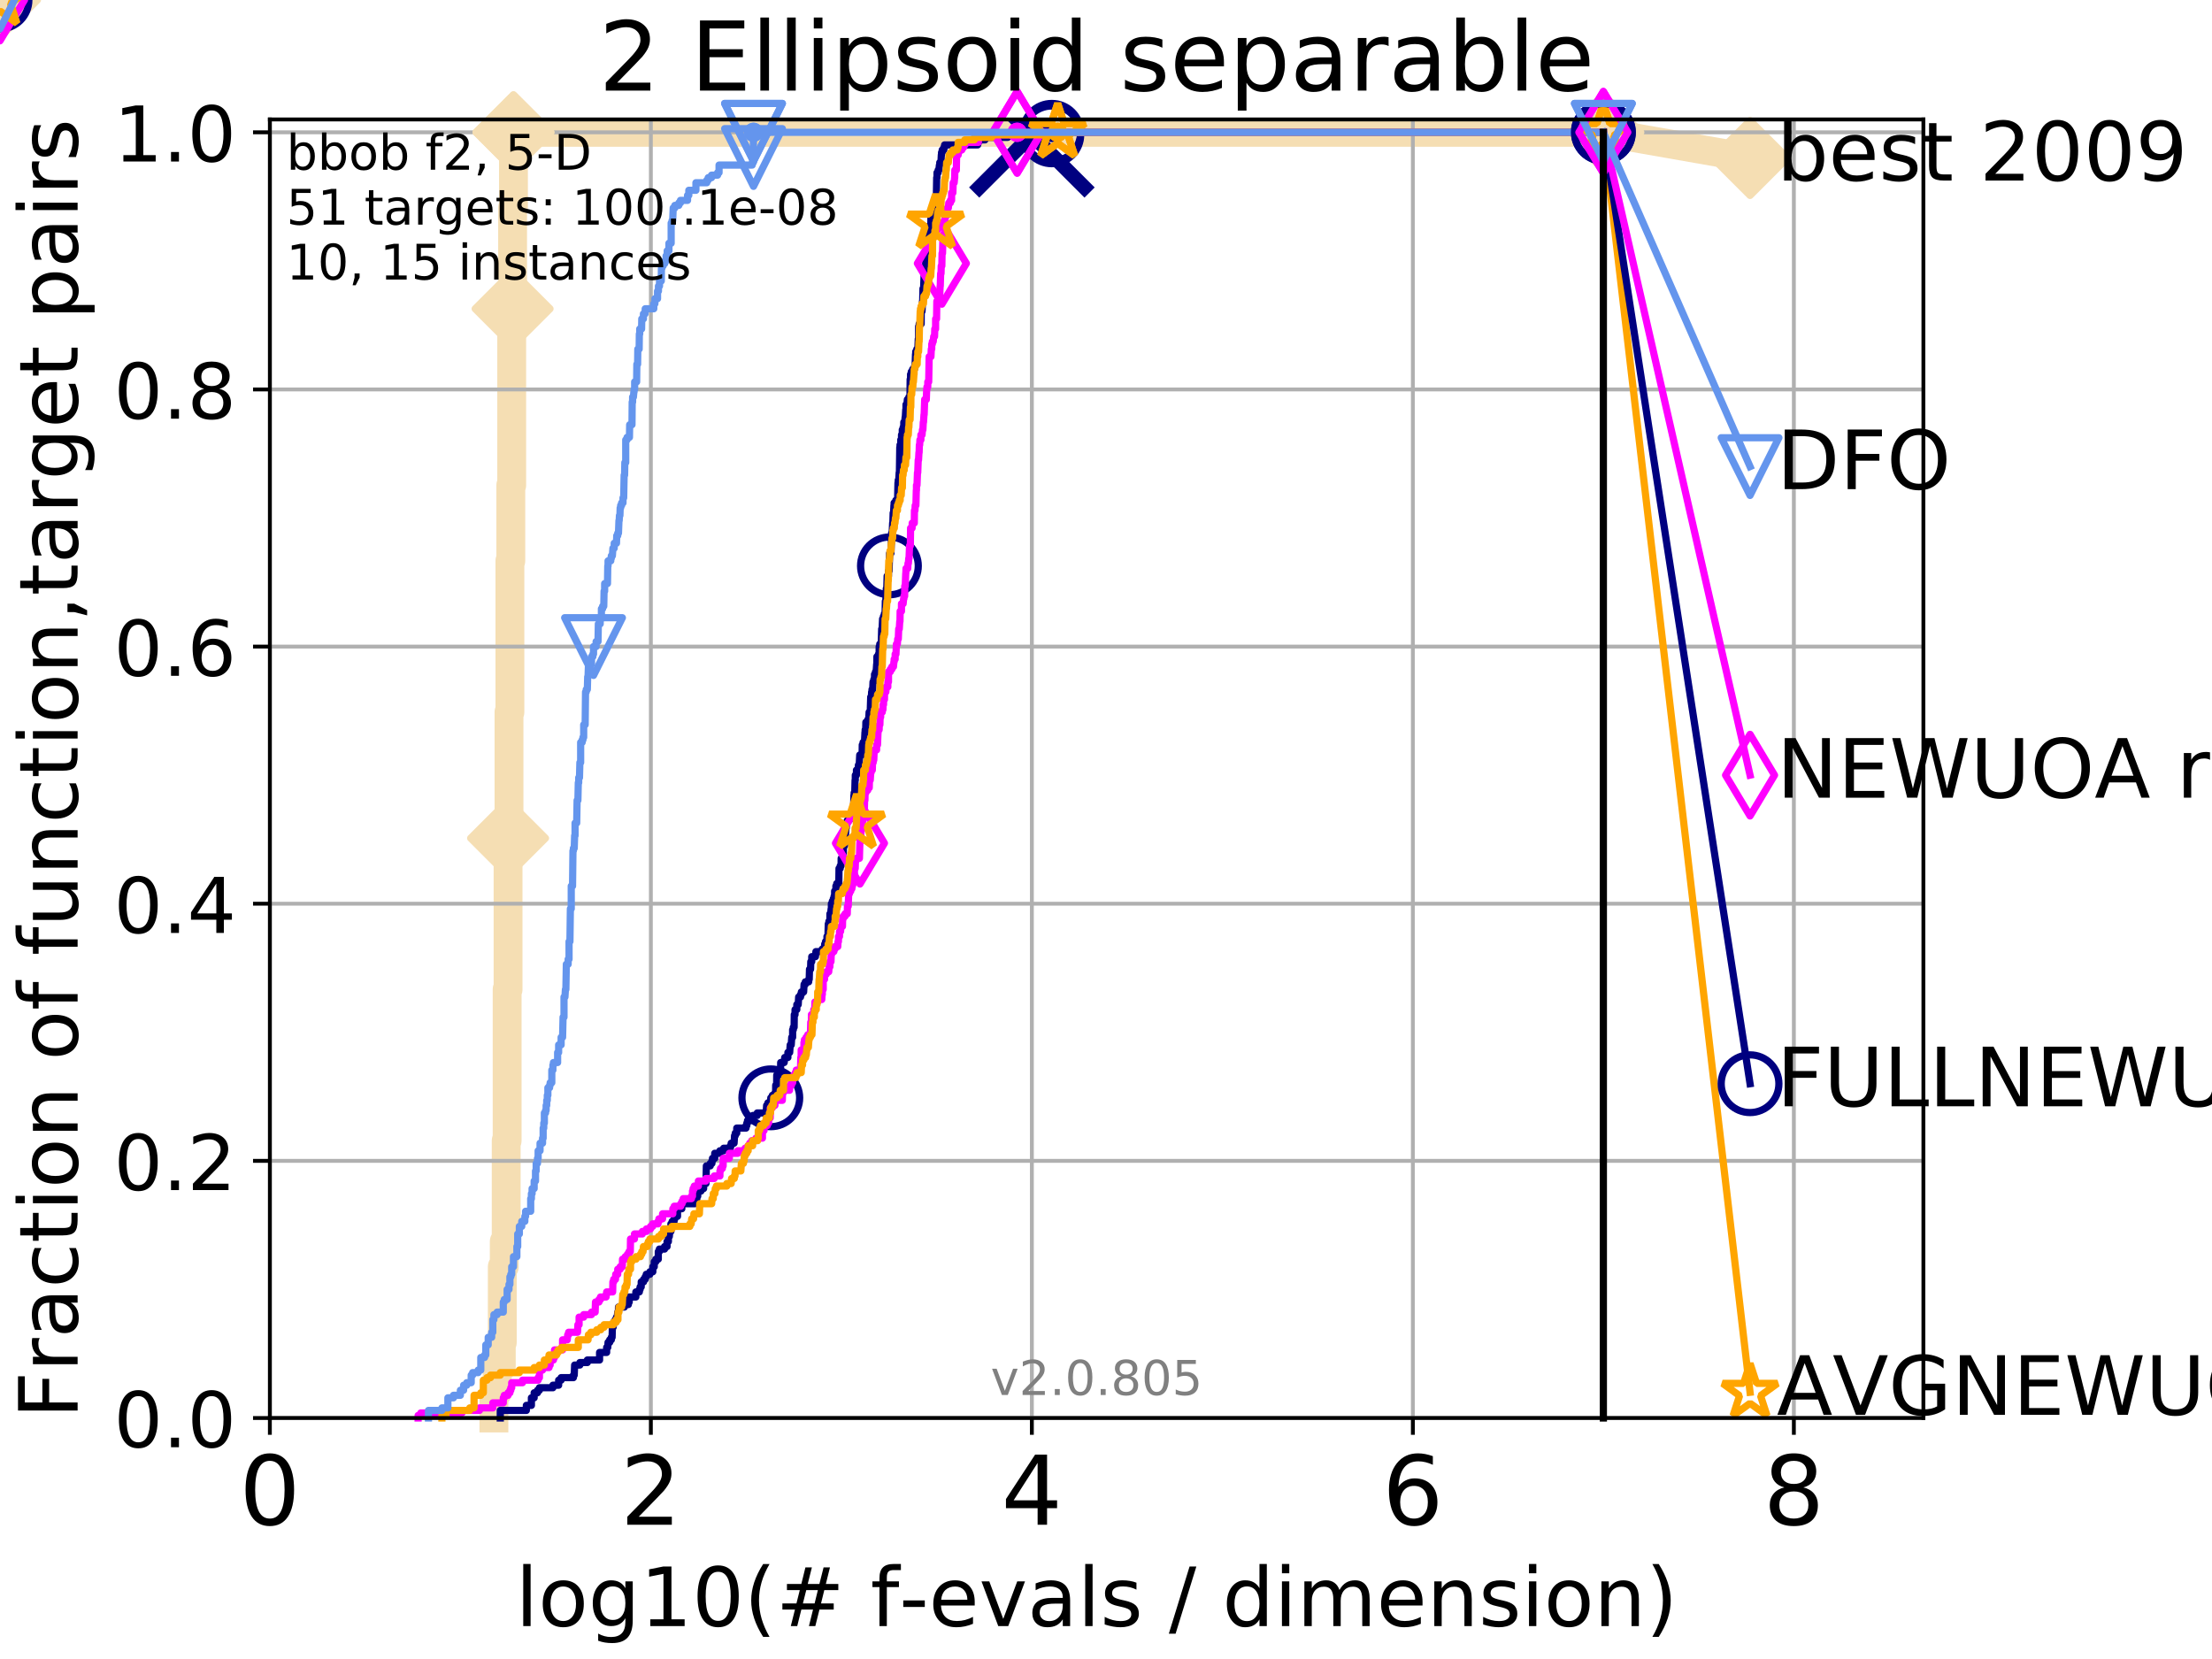<?xml version="1.0" encoding="utf-8" standalone="no"?>
<!DOCTYPE svg PUBLIC "-//W3C//DTD SVG 1.1//EN"
  "http://www.w3.org/Graphics/SVG/1.1/DTD/svg11.dtd">
<!-- Created with matplotlib (http://matplotlib.org/) -->
<svg height="345pt" version="1.1" viewBox="0 0 460 345" width="460pt" xmlns="http://www.w3.org/2000/svg" xmlns:xlink="http://www.w3.org/1999/xlink">
 <defs>
  <style type="text/css">
*{stroke-linecap:butt;stroke-linejoin:round;}
  </style>
 </defs>
 <g id="figure_1">
  <g id="patch_1">
   <path d="M 0 345.6 
L 460.8 345.6 
L 460.8 0 
L 0 0 
z
" style="fill:#ffffff;"/>
  </g>
  <g id="axes_1">
   <g id="patch_2">
    <path d="M 56.12 294.88 
L 399.984 294.88 
L 399.984 24.84 
L 56.12 24.84 
z
" style="fill:#ffffff;"/>
   </g>
   <g id="line2d_1">
    <path d="M 102.712 294.88 
L 102.712 289.638 
L 103.386 289.638 
L 103.386 284.395 
L 104.247 284.395 
L 104.247 279.153 
L 104.455 279.153 
L 104.455 263.425 
L 104.865 263.425 
L 104.865 258.183 
L 105.265 258.183 
L 105.265 237.213 
L 105.462 237.213 
L 105.462 205.758 
L 105.656 205.758 
L 105.656 174.303 
L 105.848 174.303 
L 105.848 148.091 
L 106.039 148.091 
L 106.039 116.636 
L 106.227 116.636 
L 106.227 100.908 
L 106.413 100.908 
L 106.413 64.211 
L 106.597 64.211 
L 106.597 43.241 
L 106.779 43.241 
L 106.779 27.514 
L 333.43 27.514 
" style="fill:none;stroke:#f5deb3;stroke-linecap:square;stroke-width:6;"/>
   </g>
   <g id="line2d_2">
    <path d="M 0 0 
" style="fill:none;stroke:#f5deb3;stroke-linecap:square;stroke-width:6;"/>
    <defs>
     <path d="M -0 7.778 
L 7.778 0 
L 0 -7.778 
L -7.778 -0 
z
" id="m7ba7c3d32c" style="stroke:#f5deb3;stroke-linejoin:miter;stroke-width:1.5;"/>
    </defs>
    <g>
     <use style="fill:#f5deb3;stroke:#f5deb3;stroke-linejoin:miter;stroke-width:1.5;" x="0" xlink:href="#m7ba7c3d32c" y="0"/>
    </g>
   </g>
   <g id="line2d_3">
    <path d="M 333.43 27.514 
L 363.934 32.861 
" style="fill:none;stroke:#f5deb3;stroke-linecap:square;stroke-width:6;"/>
    <g>
     <use style="fill:#f5deb3;stroke:#f5deb3;stroke-linejoin:miter;stroke-width:1.5;" x="333.43" xlink:href="#m7ba7c3d32c" y="27.514"/>
     <use style="fill:#f5deb3;stroke:#f5deb3;stroke-linejoin:miter;stroke-width:1.5;" x="363.934" xlink:href="#m7ba7c3d32c" y="32.861"/>
    </g>
   </g>
   <g id="matplotlib.axis_1">
    <g id="xtick_1">
     <g id="line2d_4">
      <path clip-path="url(#p8ba77a9459)" d="M 56.12 294.88 
L 56.12 24.84 
" style="fill:none;stroke:#b0b0b0;stroke-linecap:square;stroke-width:0.8;"/>
     </g>
     <g id="line2d_5">
      <defs>
       <path d="M 0 0 
L 0 3.5 
" id="m07dfa92c8e" style="stroke:#000000;stroke-width:0.8;"/>
      </defs>
      <g>
       <use style="stroke:#000000;stroke-width:0.8;" x="56.12" xlink:href="#m07dfa92c8e" y="294.88"/>
      </g>
     </g>
     <g id="text_1">
      <!-- 0 -->
      <defs>
       <path d="M 31.781 66.406 
Q 24.172 66.406 20.328 58.906 
Q 16.5 51.422 16.5 36.375 
Q 16.5 21.391 20.328 13.891 
Q 24.172 6.391 31.781 6.391 
Q 39.453 6.391 43.281 13.891 
Q 47.125 21.391 47.125 36.375 
Q 47.125 51.422 43.281 58.906 
Q 39.453 66.406 31.781 66.406 
z
M 31.781 74.219 
Q 44.047 74.219 50.516 64.516 
Q 56.984 54.828 56.984 36.375 
Q 56.984 17.969 50.516 8.266 
Q 44.047 -1.422 31.781 -1.422 
Q 19.531 -1.422 13.062 8.266 
Q 6.594 17.969 6.594 36.375 
Q 6.594 54.828 13.062 64.516 
Q 19.531 74.219 31.781 74.219 
z
" id="DejaVuSans-30"/>
      </defs>
      <g transform="translate(49.758 317.077)scale(0.2 -0.2)">
       <use xlink:href="#DejaVuSans-30"/>
      </g>
     </g>
    </g>
    <g id="xtick_2">
     <g id="line2d_6">
      <path clip-path="url(#p8ba77a9459)" d="M 135.351 294.88 
L 135.351 24.84 
" style="fill:none;stroke:#b0b0b0;stroke-linecap:square;stroke-width:0.8;"/>
     </g>
     <g id="line2d_7">
      <g>
       <use style="stroke:#000000;stroke-width:0.8;" x="135.351" xlink:href="#m07dfa92c8e" y="294.88"/>
      </g>
     </g>
     <g id="text_2">
      <!-- 2 -->
      <defs>
       <path d="M 19.188 8.297 
L 53.609 8.297 
L 53.609 0 
L 7.328 0 
L 7.328 8.297 
Q 12.938 14.109 22.625 23.891 
Q 32.328 33.688 34.812 36.531 
Q 39.547 41.844 41.422 45.531 
Q 43.312 49.219 43.312 52.781 
Q 43.312 58.594 39.234 62.25 
Q 35.156 65.922 28.609 65.922 
Q 23.969 65.922 18.812 64.312 
Q 13.672 62.703 7.812 59.422 
L 7.812 69.391 
Q 13.766 71.781 18.938 73 
Q 24.125 74.219 28.422 74.219 
Q 39.75 74.219 46.484 68.547 
Q 53.219 62.891 53.219 53.422 
Q 53.219 48.922 51.531 44.891 
Q 49.859 40.875 45.406 35.406 
Q 44.188 33.984 37.641 27.219 
Q 31.109 20.453 19.188 8.297 
z
" id="DejaVuSans-32"/>
      </defs>
      <g transform="translate(128.989 317.077)scale(0.2 -0.2)">
       <use xlink:href="#DejaVuSans-32"/>
      </g>
     </g>
    </g>
    <g id="xtick_3">
     <g id="line2d_8">
      <path clip-path="url(#p8ba77a9459)" d="M 214.583 294.88 
L 214.583 24.84 
" style="fill:none;stroke:#b0b0b0;stroke-linecap:square;stroke-width:0.8;"/>
     </g>
     <g id="line2d_9">
      <g>
       <use style="stroke:#000000;stroke-width:0.8;" x="214.583" xlink:href="#m07dfa92c8e" y="294.88"/>
      </g>
     </g>
     <g id="text_3">
      <!-- 4 -->
      <defs>
       <path d="M 37.797 64.312 
L 12.891 25.391 
L 37.797 25.391 
z
M 35.203 72.906 
L 47.609 72.906 
L 47.609 25.391 
L 58.016 25.391 
L 58.016 17.188 
L 47.609 17.188 
L 47.609 0 
L 37.797 0 
L 37.797 17.188 
L 4.891 17.188 
L 4.891 26.703 
z
" id="DejaVuSans-34"/>
      </defs>
      <g transform="translate(208.22 317.077)scale(0.2 -0.2)">
       <use xlink:href="#DejaVuSans-34"/>
      </g>
     </g>
    </g>
    <g id="xtick_4">
     <g id="line2d_10">
      <path clip-path="url(#p8ba77a9459)" d="M 293.814 294.88 
L 293.814 24.84 
" style="fill:none;stroke:#b0b0b0;stroke-linecap:square;stroke-width:0.8;"/>
     </g>
     <g id="line2d_11">
      <g>
       <use style="stroke:#000000;stroke-width:0.8;" x="293.814" xlink:href="#m07dfa92c8e" y="294.88"/>
      </g>
     </g>
     <g id="text_4">
      <!-- 6 -->
      <defs>
       <path d="M 33.016 40.375 
Q 26.375 40.375 22.484 35.828 
Q 18.609 31.297 18.609 23.391 
Q 18.609 15.531 22.484 10.953 
Q 26.375 6.391 33.016 6.391 
Q 39.656 6.391 43.531 10.953 
Q 47.406 15.531 47.406 23.391 
Q 47.406 31.297 43.531 35.828 
Q 39.656 40.375 33.016 40.375 
z
M 52.594 71.297 
L 52.594 62.312 
Q 48.875 64.062 45.094 64.984 
Q 41.312 65.922 37.594 65.922 
Q 27.828 65.922 22.672 59.328 
Q 17.531 52.734 16.797 39.406 
Q 19.672 43.656 24.016 45.922 
Q 28.375 48.188 33.594 48.188 
Q 44.578 48.188 50.953 41.516 
Q 57.328 34.859 57.328 23.391 
Q 57.328 12.156 50.688 5.359 
Q 44.047 -1.422 33.016 -1.422 
Q 20.359 -1.422 13.672 8.266 
Q 6.984 17.969 6.984 36.375 
Q 6.984 53.656 15.188 63.938 
Q 23.391 74.219 37.203 74.219 
Q 40.922 74.219 44.703 73.484 
Q 48.484 72.75 52.594 71.297 
z
" id="DejaVuSans-36"/>
      </defs>
      <g transform="translate(287.452 317.077)scale(0.2 -0.2)">
       <use xlink:href="#DejaVuSans-36"/>
      </g>
     </g>
    </g>
    <g id="xtick_5">
     <g id="line2d_12">
      <path clip-path="url(#p8ba77a9459)" d="M 373.045 294.88 
L 373.045 24.84 
" style="fill:none;stroke:#b0b0b0;stroke-linecap:square;stroke-width:0.8;"/>
     </g>
     <g id="line2d_13">
      <g>
       <use style="stroke:#000000;stroke-width:0.8;" x="373.045" xlink:href="#m07dfa92c8e" y="294.88"/>
      </g>
     </g>
     <g id="text_5">
      <!-- 8 -->
      <defs>
       <path d="M 31.781 34.625 
Q 24.75 34.625 20.719 30.859 
Q 16.703 27.094 16.703 20.516 
Q 16.703 13.922 20.719 10.156 
Q 24.75 6.391 31.781 6.391 
Q 38.812 6.391 42.859 10.172 
Q 46.922 13.969 46.922 20.516 
Q 46.922 27.094 42.891 30.859 
Q 38.875 34.625 31.781 34.625 
z
M 21.922 38.812 
Q 15.578 40.375 12.031 44.719 
Q 8.5 49.078 8.5 55.328 
Q 8.5 64.062 14.719 69.141 
Q 20.953 74.219 31.781 74.219 
Q 42.672 74.219 48.875 69.141 
Q 55.078 64.062 55.078 55.328 
Q 55.078 49.078 51.531 44.719 
Q 48 40.375 41.703 38.812 
Q 48.828 37.156 52.797 32.312 
Q 56.781 27.484 56.781 20.516 
Q 56.781 9.906 50.312 4.234 
Q 43.844 -1.422 31.781 -1.422 
Q 19.734 -1.422 13.25 4.234 
Q 6.781 9.906 6.781 20.516 
Q 6.781 27.484 10.781 32.312 
Q 14.797 37.156 21.922 38.812 
z
M 18.312 54.391 
Q 18.312 48.734 21.844 45.562 
Q 25.391 42.391 31.781 42.391 
Q 38.141 42.391 41.719 45.562 
Q 45.312 48.734 45.312 54.391 
Q 45.312 60.062 41.719 63.234 
Q 38.141 66.406 31.781 66.406 
Q 25.391 66.406 21.844 63.234 
Q 18.312 60.062 18.312 54.391 
z
" id="DejaVuSans-38"/>
      </defs>
      <g transform="translate(366.683 317.077)scale(0.2 -0.2)">
       <use xlink:href="#DejaVuSans-38"/>
      </g>
     </g>
    </g>
    <g id="text_6">
     <!-- log10(# f-evals / dimension) -->
     <defs>
      <path d="M 9.422 75.984 
L 18.406 75.984 
L 18.406 0 
L 9.422 0 
z
" id="DejaVuSans-6c"/>
      <path d="M 30.609 48.391 
Q 23.391 48.391 19.188 42.75 
Q 14.984 37.109 14.984 27.297 
Q 14.984 17.484 19.156 11.844 
Q 23.344 6.203 30.609 6.203 
Q 37.797 6.203 41.984 11.859 
Q 46.188 17.531 46.188 27.297 
Q 46.188 37.016 41.984 42.703 
Q 37.797 48.391 30.609 48.391 
z
M 30.609 56 
Q 42.328 56 49.016 48.375 
Q 55.719 40.766 55.719 27.297 
Q 55.719 13.875 49.016 6.219 
Q 42.328 -1.422 30.609 -1.422 
Q 18.844 -1.422 12.172 6.219 
Q 5.516 13.875 5.516 27.297 
Q 5.516 40.766 12.172 48.375 
Q 18.844 56 30.609 56 
z
" id="DejaVuSans-6f"/>
      <path d="M 45.406 27.984 
Q 45.406 37.75 41.375 43.109 
Q 37.359 48.484 30.078 48.484 
Q 22.859 48.484 18.828 43.109 
Q 14.797 37.75 14.797 27.984 
Q 14.797 18.266 18.828 12.891 
Q 22.859 7.516 30.078 7.516 
Q 37.359 7.516 41.375 12.891 
Q 45.406 18.266 45.406 27.984 
z
M 54.391 6.781 
Q 54.391 -7.172 48.188 -13.984 
Q 42 -20.797 29.203 -20.797 
Q 24.469 -20.797 20.266 -20.094 
Q 16.062 -19.391 12.109 -17.922 
L 12.109 -9.188 
Q 16.062 -11.328 19.922 -12.344 
Q 23.781 -13.375 27.781 -13.375 
Q 36.625 -13.375 41.016 -8.766 
Q 45.406 -4.156 45.406 5.172 
L 45.406 9.625 
Q 42.625 4.781 38.281 2.391 
Q 33.938 0 27.875 0 
Q 17.828 0 11.672 7.656 
Q 5.516 15.328 5.516 27.984 
Q 5.516 40.672 11.672 48.328 
Q 17.828 56 27.875 56 
Q 33.938 56 38.281 53.609 
Q 42.625 51.219 45.406 46.391 
L 45.406 54.688 
L 54.391 54.688 
z
" id="DejaVuSans-67"/>
      <path d="M 12.406 8.297 
L 28.516 8.297 
L 28.516 63.922 
L 10.984 60.406 
L 10.984 69.391 
L 28.422 72.906 
L 38.281 72.906 
L 38.281 8.297 
L 54.391 8.297 
L 54.391 0 
L 12.406 0 
z
" id="DejaVuSans-31"/>
      <path d="M 31 75.875 
Q 24.469 64.656 21.281 53.656 
Q 18.109 42.672 18.109 31.391 
Q 18.109 20.125 21.312 9.062 
Q 24.516 -2 31 -13.188 
L 23.188 -13.188 
Q 15.875 -1.703 12.234 9.375 
Q 8.594 20.453 8.594 31.391 
Q 8.594 42.281 12.203 53.312 
Q 15.828 64.359 23.188 75.875 
z
" id="DejaVuSans-28"/>
      <path d="M 51.125 44 
L 36.922 44 
L 32.812 27.688 
L 47.125 27.688 
z
M 43.797 71.781 
L 38.719 51.516 
L 52.984 51.516 
L 58.109 71.781 
L 65.922 71.781 
L 60.891 51.516 
L 76.125 51.516 
L 76.125 44 
L 58.984 44 
L 54.984 27.688 
L 70.516 27.688 
L 70.516 20.219 
L 53.078 20.219 
L 48 0 
L 40.188 0 
L 45.219 20.219 
L 30.906 20.219 
L 25.875 0 
L 18.016 0 
L 23.094 20.219 
L 7.719 20.219 
L 7.719 27.688 
L 24.906 27.688 
L 29 44 
L 13.281 44 
L 13.281 51.516 
L 30.906 51.516 
L 35.891 71.781 
z
" id="DejaVuSans-23"/>
      <path id="DejaVuSans-20"/>
      <path d="M 37.109 75.984 
L 37.109 68.5 
L 28.516 68.5 
Q 23.688 68.5 21.797 66.547 
Q 19.922 64.594 19.922 59.516 
L 19.922 54.688 
L 34.719 54.688 
L 34.719 47.703 
L 19.922 47.703 
L 19.922 0 
L 10.891 0 
L 10.891 47.703 
L 2.297 47.703 
L 2.297 54.688 
L 10.891 54.688 
L 10.891 58.5 
Q 10.891 67.625 15.141 71.797 
Q 19.391 75.984 28.609 75.984 
z
" id="DejaVuSans-66"/>
      <path d="M 4.891 31.391 
L 31.203 31.391 
L 31.203 23.391 
L 4.891 23.391 
z
" id="DejaVuSans-2d"/>
      <path d="M 56.203 29.594 
L 56.203 25.203 
L 14.891 25.203 
Q 15.484 15.922 20.484 11.062 
Q 25.484 6.203 34.422 6.203 
Q 39.594 6.203 44.453 7.469 
Q 49.312 8.734 54.109 11.281 
L 54.109 2.781 
Q 49.266 0.734 44.188 -0.344 
Q 39.109 -1.422 33.891 -1.422 
Q 20.797 -1.422 13.156 6.188 
Q 5.516 13.812 5.516 26.812 
Q 5.516 40.234 12.766 48.109 
Q 20.016 56 32.328 56 
Q 43.359 56 49.781 48.891 
Q 56.203 41.797 56.203 29.594 
z
M 47.219 32.234 
Q 47.125 39.594 43.094 43.984 
Q 39.062 48.391 32.422 48.391 
Q 24.906 48.391 20.391 44.141 
Q 15.875 39.891 15.188 32.172 
z
" id="DejaVuSans-65"/>
      <path d="M 2.984 54.688 
L 12.5 54.688 
L 29.594 8.797 
L 46.688 54.688 
L 56.203 54.688 
L 35.688 0 
L 23.484 0 
z
" id="DejaVuSans-76"/>
      <path d="M 34.281 27.484 
Q 23.391 27.484 19.188 25 
Q 14.984 22.516 14.984 16.5 
Q 14.984 11.719 18.141 8.906 
Q 21.297 6.109 26.703 6.109 
Q 34.188 6.109 38.703 11.406 
Q 43.219 16.703 43.219 25.484 
L 43.219 27.484 
z
M 52.203 31.203 
L 52.203 0 
L 43.219 0 
L 43.219 8.297 
Q 40.141 3.328 35.547 0.953 
Q 30.953 -1.422 24.312 -1.422 
Q 15.922 -1.422 10.953 3.297 
Q 6 8.016 6 15.922 
Q 6 25.141 12.172 29.828 
Q 18.359 34.516 30.609 34.516 
L 43.219 34.516 
L 43.219 35.406 
Q 43.219 41.609 39.141 45 
Q 35.062 48.391 27.688 48.391 
Q 23 48.391 18.547 47.266 
Q 14.109 46.141 10.016 43.891 
L 10.016 52.203 
Q 14.938 54.109 19.578 55.047 
Q 24.219 56 28.609 56 
Q 40.484 56 46.344 49.844 
Q 52.203 43.703 52.203 31.203 
z
" id="DejaVuSans-61"/>
      <path d="M 44.281 53.078 
L 44.281 44.578 
Q 40.484 46.531 36.375 47.5 
Q 32.281 48.484 27.875 48.484 
Q 21.188 48.484 17.844 46.438 
Q 14.5 44.391 14.5 40.281 
Q 14.5 37.156 16.891 35.375 
Q 19.281 33.594 26.516 31.984 
L 29.594 31.297 
Q 39.156 29.25 43.188 25.516 
Q 47.219 21.781 47.219 15.094 
Q 47.219 7.469 41.188 3.016 
Q 35.156 -1.422 24.609 -1.422 
Q 20.219 -1.422 15.453 -0.562 
Q 10.688 0.297 5.422 2 
L 5.422 11.281 
Q 10.406 8.688 15.234 7.391 
Q 20.062 6.109 24.812 6.109 
Q 31.156 6.109 34.562 8.281 
Q 37.984 10.453 37.984 14.406 
Q 37.984 18.062 35.516 20.016 
Q 33.062 21.969 24.703 23.781 
L 21.578 24.516 
Q 13.234 26.266 9.516 29.906 
Q 5.812 33.547 5.812 39.891 
Q 5.812 47.609 11.281 51.797 
Q 16.75 56 26.812 56 
Q 31.781 56 36.172 55.266 
Q 40.578 54.547 44.281 53.078 
z
" id="DejaVuSans-73"/>
      <path d="M 25.391 72.906 
L 33.688 72.906 
L 8.297 -9.281 
L 0 -9.281 
z
" id="DejaVuSans-2f"/>
      <path d="M 45.406 46.391 
L 45.406 75.984 
L 54.391 75.984 
L 54.391 0 
L 45.406 0 
L 45.406 8.203 
Q 42.578 3.328 38.25 0.953 
Q 33.938 -1.422 27.875 -1.422 
Q 17.969 -1.422 11.734 6.484 
Q 5.516 14.406 5.516 27.297 
Q 5.516 40.188 11.734 48.094 
Q 17.969 56 27.875 56 
Q 33.938 56 38.25 53.625 
Q 42.578 51.266 45.406 46.391 
z
M 14.797 27.297 
Q 14.797 17.391 18.875 11.75 
Q 22.953 6.109 30.078 6.109 
Q 37.203 6.109 41.297 11.75 
Q 45.406 17.391 45.406 27.297 
Q 45.406 37.203 41.297 42.844 
Q 37.203 48.484 30.078 48.484 
Q 22.953 48.484 18.875 42.844 
Q 14.797 37.203 14.797 27.297 
z
" id="DejaVuSans-64"/>
      <path d="M 9.422 54.688 
L 18.406 54.688 
L 18.406 0 
L 9.422 0 
z
M 9.422 75.984 
L 18.406 75.984 
L 18.406 64.594 
L 9.422 64.594 
z
" id="DejaVuSans-69"/>
      <path d="M 52 44.188 
Q 55.375 50.25 60.062 53.125 
Q 64.75 56 71.094 56 
Q 79.641 56 84.281 50.016 
Q 88.922 44.047 88.922 33.016 
L 88.922 0 
L 79.891 0 
L 79.891 32.719 
Q 79.891 40.578 77.094 44.375 
Q 74.312 48.188 68.609 48.188 
Q 61.625 48.188 57.562 43.547 
Q 53.516 38.922 53.516 30.906 
L 53.516 0 
L 44.484 0 
L 44.484 32.719 
Q 44.484 40.625 41.703 44.406 
Q 38.922 48.188 33.109 48.188 
Q 26.219 48.188 22.156 43.531 
Q 18.109 38.875 18.109 30.906 
L 18.109 0 
L 9.078 0 
L 9.078 54.688 
L 18.109 54.688 
L 18.109 46.188 
Q 21.188 51.219 25.484 53.609 
Q 29.781 56 35.688 56 
Q 41.656 56 45.828 52.969 
Q 50 49.953 52 44.188 
z
" id="DejaVuSans-6d"/>
      <path d="M 54.891 33.016 
L 54.891 0 
L 45.906 0 
L 45.906 32.719 
Q 45.906 40.484 42.875 44.328 
Q 39.844 48.188 33.797 48.188 
Q 26.516 48.188 22.312 43.547 
Q 18.109 38.922 18.109 30.906 
L 18.109 0 
L 9.078 0 
L 9.078 54.688 
L 18.109 54.688 
L 18.109 46.188 
Q 21.344 51.125 25.703 53.562 
Q 30.078 56 35.797 56 
Q 45.219 56 50.047 50.172 
Q 54.891 44.344 54.891 33.016 
z
" id="DejaVuSans-6e"/>
      <path d="M 8.016 75.875 
L 15.828 75.875 
Q 23.141 64.359 26.781 53.312 
Q 30.422 42.281 30.422 31.391 
Q 30.422 20.453 26.781 9.375 
Q 23.141 -1.703 15.828 -13.188 
L 8.016 -13.188 
Q 14.5 -2 17.703 9.062 
Q 20.906 20.125 20.906 31.391 
Q 20.906 42.672 17.703 53.656 
Q 14.5 64.656 8.016 75.875 
z
" id="DejaVuSans-29"/>
     </defs>
     <g transform="translate(107.211 338.154)scale(0.17 -0.17)">
      <use xlink:href="#DejaVuSans-6c"/>
      <use x="27.783" xlink:href="#DejaVuSans-6f"/>
      <use x="88.965" xlink:href="#DejaVuSans-67"/>
      <use x="152.441" xlink:href="#DejaVuSans-31"/>
      <use x="216.064" xlink:href="#DejaVuSans-30"/>
      <use x="279.688" xlink:href="#DejaVuSans-28"/>
      <use x="318.701" xlink:href="#DejaVuSans-23"/>
      <use x="402.49" xlink:href="#DejaVuSans-20"/>
      <use x="434.277" xlink:href="#DejaVuSans-66"/>
      <use x="469.404" xlink:href="#DejaVuSans-2d"/>
      <use x="505.488" xlink:href="#DejaVuSans-65"/>
      <use x="567.012" xlink:href="#DejaVuSans-76"/>
      <use x="626.191" xlink:href="#DejaVuSans-61"/>
      <use x="687.471" xlink:href="#DejaVuSans-6c"/>
      <use x="715.254" xlink:href="#DejaVuSans-73"/>
      <use x="767.354" xlink:href="#DejaVuSans-20"/>
      <use x="799.141" xlink:href="#DejaVuSans-2f"/>
      <use x="832.832" xlink:href="#DejaVuSans-20"/>
      <use x="864.619" xlink:href="#DejaVuSans-64"/>
      <use x="928.096" xlink:href="#DejaVuSans-69"/>
      <use x="955.879" xlink:href="#DejaVuSans-6d"/>
      <use x="1053.291" xlink:href="#DejaVuSans-65"/>
      <use x="1114.814" xlink:href="#DejaVuSans-6e"/>
      <use x="1178.193" xlink:href="#DejaVuSans-73"/>
      <use x="1230.293" xlink:href="#DejaVuSans-69"/>
      <use x="1258.076" xlink:href="#DejaVuSans-6f"/>
      <use x="1319.258" xlink:href="#DejaVuSans-6e"/>
      <use x="1382.637" xlink:href="#DejaVuSans-29"/>
     </g>
    </g>
   </g>
   <g id="matplotlib.axis_2">
    <g id="ytick_1">
     <g id="line2d_14">
      <path clip-path="url(#p8ba77a9459)" d="M 56.12 294.88 
L 399.984 294.88 
" style="fill:none;stroke:#b0b0b0;stroke-linecap:square;stroke-width:0.8;"/>
     </g>
     <g id="line2d_15">
      <defs>
       <path d="M 0 0 
L -3.5 0 
" id="m7e95acad78" style="stroke:#000000;stroke-width:0.8;"/>
      </defs>
      <g>
       <use style="stroke:#000000;stroke-width:0.8;" x="56.12" xlink:href="#m7e95acad78" y="294.88"/>
      </g>
     </g>
     <g id="text_7">
      <!-- 0.0 -->
      <defs>
       <path d="M 10.688 12.406 
L 21 12.406 
L 21 0 
L 10.688 0 
z
" id="DejaVuSans-2e"/>
      </defs>
      <g transform="translate(23.675 300.959)scale(0.16 -0.16)">
       <use xlink:href="#DejaVuSans-30"/>
       <use x="63.623" xlink:href="#DejaVuSans-2e"/>
       <use x="95.41" xlink:href="#DejaVuSans-30"/>
      </g>
     </g>
    </g>
    <g id="ytick_2">
     <g id="line2d_16">
      <path clip-path="url(#p8ba77a9459)" d="M 56.12 241.407 
L 399.984 241.407 
" style="fill:none;stroke:#b0b0b0;stroke-linecap:square;stroke-width:0.8;"/>
     </g>
     <g id="line2d_17">
      <g>
       <use style="stroke:#000000;stroke-width:0.8;" x="56.12" xlink:href="#m7e95acad78" y="241.407"/>
      </g>
     </g>
     <g id="text_8">
      <!-- 0.2 -->
      <g transform="translate(23.675 247.485)scale(0.16 -0.16)">
       <use xlink:href="#DejaVuSans-30"/>
       <use x="63.623" xlink:href="#DejaVuSans-2e"/>
       <use x="95.41" xlink:href="#DejaVuSans-32"/>
      </g>
     </g>
    </g>
    <g id="ytick_3">
     <g id="line2d_18">
      <path clip-path="url(#p8ba77a9459)" d="M 56.12 187.933 
L 399.984 187.933 
" style="fill:none;stroke:#b0b0b0;stroke-linecap:square;stroke-width:0.8;"/>
     </g>
     <g id="line2d_19">
      <g>
       <use style="stroke:#000000;stroke-width:0.8;" x="56.12" xlink:href="#m7e95acad78" y="187.933"/>
      </g>
     </g>
     <g id="text_9">
      <!-- 0.4 -->
      <g transform="translate(23.675 194.012)scale(0.16 -0.16)">
       <use xlink:href="#DejaVuSans-30"/>
       <use x="63.623" xlink:href="#DejaVuSans-2e"/>
       <use x="95.41" xlink:href="#DejaVuSans-34"/>
      </g>
     </g>
    </g>
    <g id="ytick_4">
     <g id="line2d_20">
      <path clip-path="url(#p8ba77a9459)" d="M 56.12 134.46 
L 399.984 134.46 
" style="fill:none;stroke:#b0b0b0;stroke-linecap:square;stroke-width:0.8;"/>
     </g>
     <g id="line2d_21">
      <g>
       <use style="stroke:#000000;stroke-width:0.8;" x="56.12" xlink:href="#m7e95acad78" y="134.46"/>
      </g>
     </g>
     <g id="text_10">
      <!-- 0.6 -->
      <g transform="translate(23.675 140.539)scale(0.16 -0.16)">
       <use xlink:href="#DejaVuSans-30"/>
       <use x="63.623" xlink:href="#DejaVuSans-2e"/>
       <use x="95.41" xlink:href="#DejaVuSans-36"/>
      </g>
     </g>
    </g>
    <g id="ytick_5">
     <g id="line2d_22">
      <path clip-path="url(#p8ba77a9459)" d="M 56.12 80.987 
L 399.984 80.987 
" style="fill:none;stroke:#b0b0b0;stroke-linecap:square;stroke-width:0.8;"/>
     </g>
     <g id="line2d_23">
      <g>
       <use style="stroke:#000000;stroke-width:0.8;" x="56.12" xlink:href="#m7e95acad78" y="80.987"/>
      </g>
     </g>
     <g id="text_11">
      <!-- 0.8 -->
      <g transform="translate(23.675 87.066)scale(0.16 -0.16)">
       <use xlink:href="#DejaVuSans-30"/>
       <use x="63.623" xlink:href="#DejaVuSans-2e"/>
       <use x="95.41" xlink:href="#DejaVuSans-38"/>
      </g>
     </g>
    </g>
    <g id="ytick_6">
     <g id="line2d_24">
      <path clip-path="url(#p8ba77a9459)" d="M 56.12 27.514 
L 399.984 27.514 
" style="fill:none;stroke:#b0b0b0;stroke-linecap:square;stroke-width:0.8;"/>
     </g>
     <g id="line2d_25">
      <g>
       <use style="stroke:#000000;stroke-width:0.8;" x="56.12" xlink:href="#m7e95acad78" y="27.514"/>
      </g>
     </g>
     <g id="text_12">
      <!-- 1.0 -->
      <g transform="translate(23.675 33.592)scale(0.16 -0.16)">
       <use xlink:href="#DejaVuSans-31"/>
       <use x="63.623" xlink:href="#DejaVuSans-2e"/>
       <use x="95.41" xlink:href="#DejaVuSans-30"/>
      </g>
     </g>
    </g>
    <g id="text_13">
     <!-- Fraction of function,target pairs -->
     <defs>
      <path d="M 9.812 72.906 
L 51.703 72.906 
L 51.703 64.594 
L 19.672 64.594 
L 19.672 43.109 
L 48.578 43.109 
L 48.578 34.812 
L 19.672 34.812 
L 19.672 0 
L 9.812 0 
z
" id="DejaVuSans-46"/>
      <path d="M 41.109 46.297 
Q 39.594 47.172 37.812 47.578 
Q 36.031 48 33.891 48 
Q 26.266 48 22.188 43.047 
Q 18.109 38.094 18.109 28.812 
L 18.109 0 
L 9.078 0 
L 9.078 54.688 
L 18.109 54.688 
L 18.109 46.188 
Q 20.953 51.172 25.484 53.578 
Q 30.031 56 36.531 56 
Q 37.453 56 38.578 55.875 
Q 39.703 55.766 41.062 55.516 
z
" id="DejaVuSans-72"/>
      <path d="M 48.781 52.594 
L 48.781 44.188 
Q 44.969 46.297 41.141 47.344 
Q 37.312 48.391 33.406 48.391 
Q 24.656 48.391 19.812 42.844 
Q 14.984 37.312 14.984 27.297 
Q 14.984 17.281 19.812 11.734 
Q 24.656 6.203 33.406 6.203 
Q 37.312 6.203 41.141 7.25 
Q 44.969 8.297 48.781 10.406 
L 48.781 2.094 
Q 45.016 0.344 40.984 -0.531 
Q 36.969 -1.422 32.422 -1.422 
Q 20.062 -1.422 12.781 6.344 
Q 5.516 14.109 5.516 27.297 
Q 5.516 40.672 12.859 48.328 
Q 20.219 56 33.016 56 
Q 37.156 56 41.109 55.141 
Q 45.062 54.297 48.781 52.594 
z
" id="DejaVuSans-63"/>
      <path d="M 18.312 70.219 
L 18.312 54.688 
L 36.812 54.688 
L 36.812 47.703 
L 18.312 47.703 
L 18.312 18.016 
Q 18.312 11.328 20.141 9.422 
Q 21.969 7.516 27.594 7.516 
L 36.812 7.516 
L 36.812 0 
L 27.594 0 
Q 17.188 0 13.234 3.875 
Q 9.281 7.766 9.281 18.016 
L 9.281 47.703 
L 2.688 47.703 
L 2.688 54.688 
L 9.281 54.688 
L 9.281 70.219 
z
" id="DejaVuSans-74"/>
      <path d="M 8.5 21.578 
L 8.5 54.688 
L 17.484 54.688 
L 17.484 21.922 
Q 17.484 14.156 20.5 10.266 
Q 23.531 6.391 29.594 6.391 
Q 36.859 6.391 41.078 11.031 
Q 45.312 15.672 45.312 23.688 
L 45.312 54.688 
L 54.297 54.688 
L 54.297 0 
L 45.312 0 
L 45.312 8.406 
Q 42.047 3.422 37.719 1 
Q 33.406 -1.422 27.688 -1.422 
Q 18.266 -1.422 13.375 4.438 
Q 8.5 10.297 8.5 21.578 
z
M 31.109 56 
z
" id="DejaVuSans-75"/>
      <path d="M 11.719 12.406 
L 22.016 12.406 
L 22.016 4 
L 14.016 -11.625 
L 7.719 -11.625 
L 11.719 4 
z
" id="DejaVuSans-2c"/>
      <path d="M 18.109 8.203 
L 18.109 -20.797 
L 9.078 -20.797 
L 9.078 54.688 
L 18.109 54.688 
L 18.109 46.391 
Q 20.953 51.266 25.266 53.625 
Q 29.594 56 35.594 56 
Q 45.562 56 51.781 48.094 
Q 58.016 40.188 58.016 27.297 
Q 58.016 14.406 51.781 6.484 
Q 45.562 -1.422 35.594 -1.422 
Q 29.594 -1.422 25.266 0.953 
Q 20.953 3.328 18.109 8.203 
z
M 48.688 27.297 
Q 48.688 37.203 44.609 42.844 
Q 40.531 48.484 33.406 48.484 
Q 26.266 48.484 22.188 42.844 
Q 18.109 37.203 18.109 27.297 
Q 18.109 17.391 22.188 11.75 
Q 26.266 6.109 33.406 6.109 
Q 40.531 6.109 44.609 11.75 
Q 48.688 17.391 48.688 27.297 
z
" id="DejaVuSans-70"/>
     </defs>
     <g transform="translate(16.14 294.999)rotate(-90)scale(0.17 -0.17)">
      <use xlink:href="#DejaVuSans-46"/>
      <use x="57.41" xlink:href="#DejaVuSans-72"/>
      <use x="98.523" xlink:href="#DejaVuSans-61"/>
      <use x="159.803" xlink:href="#DejaVuSans-63"/>
      <use x="214.783" xlink:href="#DejaVuSans-74"/>
      <use x="253.992" xlink:href="#DejaVuSans-69"/>
      <use x="281.775" xlink:href="#DejaVuSans-6f"/>
      <use x="342.957" xlink:href="#DejaVuSans-6e"/>
      <use x="406.336" xlink:href="#DejaVuSans-20"/>
      <use x="438.123" xlink:href="#DejaVuSans-6f"/>
      <use x="499.305" xlink:href="#DejaVuSans-66"/>
      <use x="534.51" xlink:href="#DejaVuSans-20"/>
      <use x="566.297" xlink:href="#DejaVuSans-66"/>
      <use x="601.502" xlink:href="#DejaVuSans-75"/>
      <use x="664.881" xlink:href="#DejaVuSans-6e"/>
      <use x="728.26" xlink:href="#DejaVuSans-63"/>
      <use x="783.24" xlink:href="#DejaVuSans-74"/>
      <use x="822.449" xlink:href="#DejaVuSans-69"/>
      <use x="850.232" xlink:href="#DejaVuSans-6f"/>
      <use x="911.414" xlink:href="#DejaVuSans-6e"/>
      <use x="974.793" xlink:href="#DejaVuSans-2c"/>
      <use x="1006.58" xlink:href="#DejaVuSans-74"/>
      <use x="1045.789" xlink:href="#DejaVuSans-61"/>
      <use x="1107.068" xlink:href="#DejaVuSans-72"/>
      <use x="1148.166" xlink:href="#DejaVuSans-67"/>
      <use x="1211.643" xlink:href="#DejaVuSans-65"/>
      <use x="1273.166" xlink:href="#DejaVuSans-74"/>
      <use x="1312.375" xlink:href="#DejaVuSans-20"/>
      <use x="1344.162" xlink:href="#DejaVuSans-70"/>
      <use x="1407.639" xlink:href="#DejaVuSans-61"/>
      <use x="1468.918" xlink:href="#DejaVuSans-69"/>
      <use x="1496.701" xlink:href="#DejaVuSans-72"/>
      <use x="1537.814" xlink:href="#DejaVuSans-73"/>
     </g>
    </g>
   </g>
   <g id="line2d_26">
    <defs>
     <path d="M 0 1.5 
C 0.398 1.5 0.779 1.342 1.061 1.061 
C 1.342 0.779 1.5 0.398 1.5 0 
C 1.5 -0.398 1.342 -0.779 1.061 -1.061 
C 0.779 -1.342 0.398 -1.5 0 -1.5 
C -0.398 -1.5 -0.779 -1.342 -1.061 -1.061 
C -1.342 -0.779 -1.5 -0.398 -1.5 0 
C -1.5 0.398 -1.342 0.779 -1.061 1.061 
C -0.779 1.342 -0.398 1.5 0 1.5 
z
" id="m31d0185b6b" style="stroke:#f5deb3;"/>
    </defs>
    <g>
     <use style="fill:#f5deb3;stroke:#f5deb3;" x="106.779" xlink:href="#m31d0185b6b" y="27.514"/>
     <use style="fill:#f5deb3;stroke:#f5deb3;" x="106.779" xlink:href="#m31d0185b6b" y="27.514"/>
    </g>
   </g>
   <g id="line2d_27">
    <g>
     <use style="fill:#f5deb3;stroke:#f5deb3;stroke-linejoin:miter;stroke-width:1.5;" x="105.656" xlink:href="#m7ba7c3d32c" y="174.303"/>
     <use style="fill:#f5deb3;stroke:#f5deb3;stroke-linejoin:miter;stroke-width:1.5;" x="106.597" xlink:href="#m7ba7c3d32c" y="64.211"/>
     <use style="fill:#f5deb3;stroke:#f5deb3;stroke-linejoin:miter;stroke-width:1.5;" x="106.779" xlink:href="#m7ba7c3d32c" y="27.514"/>
     <use style="fill:#f5deb3;stroke:#f5deb3;stroke-linejoin:miter;stroke-width:1.5;" x="106.779" xlink:href="#m7ba7c3d32c" y="27.514"/>
     <use style="fill:#f5deb3;stroke:#f5deb3;stroke-linejoin:miter;stroke-width:1.5;" x="333.43" xlink:href="#m7ba7c3d32c" y="27.514"/>
    </g>
   </g>
   <g id="line2d_28">
    <defs>
     <path d="M 0 1.5 
C 0.398 1.5 0.779 1.342 1.061 1.061 
C 1.342 0.779 1.5 0.398 1.5 0 
C 1.5 -0.398 1.342 -0.779 1.061 -1.061 
C 0.779 -1.342 0.398 -1.5 0 -1.5 
C -0.398 -1.5 -0.779 -1.342 -1.061 -1.061 
C -1.342 -0.779 -1.5 -0.398 -1.5 0 
C -1.5 0.398 -1.342 0.779 -1.061 1.061 
C -0.779 1.342 -0.398 1.5 0 1.5 
z
" id="md7301a00e4" style="stroke:#000080;"/>
    </defs>
    <g>
     <use style="fill:#000080;stroke:#000080;" x="218.727" xlink:href="#md7301a00e4" y="27.514"/>
     <use style="fill:#000080;stroke:#000080;" x="218.727" xlink:href="#md7301a00e4" y="27.514"/>
    </g>
   </g>
   <g id="line2d_29">
    <path d="M 104.036 294.88 
L 104.036 293.307 
L 109.457 293.307 
L 109.457 292.259 
L 110.509 292.259 
L 110.509 290.686 
L 111.082 290.686 
L 111.082 289.638 
L 111.773 289.638 
L 111.773 289.113 
L 112.175 289.113 
L 112.175 288.589 
L 114.978 288.589 
L 114.978 288.065 
L 116.172 288.065 
L 116.172 287.016 
L 116.689 287.016 
L 116.689 286.492 
L 119.239 286.492 
L 119.239 285.968 
L 119.414 285.968 
L 119.5 283.871 
L 120.589 283.871 
L 120.589 283.347 
L 122.14 283.347 
L 122.14 282.822 
L 124.686 282.822 
L 124.686 281.25 
L 126.156 281.25 
L 126.156 280.201 
L 126.39 280.201 
L 126.448 279.153 
L 126.791 279.153 
L 126.791 278.628 
L 127.127 278.628 
L 127.127 278.104 
L 127.292 278.104 
L 127.347 276.007 
L 127.511 276.007 
L 127.619 274.959 
L 127.94 274.959 
L 127.94 274.434 
L 128.202 274.434 
L 128.202 273.91 
L 128.358 273.91 
L 128.461 272.862 
L 128.615 272.862 
L 128.615 271.813 
L 129.842 271.813 
L 129.842 271.289 
L 130.675 271.289 
L 130.675 270.765 
L 130.855 270.765 
L 130.855 269.716 
L 132.228 269.716 
L 132.228 268.668 
L 132.955 268.668 
L 132.955 268.143 
L 133.113 268.143 
L 133.113 267.619 
L 133.346 267.619 
L 133.346 266.571 
L 133.842 266.571 
L 133.842 266.046 
L 134.177 266.046 
L 134.177 265.522 
L 134.396 265.522 
L 134.396 264.998 
L 135.144 264.998 
L 135.144 264.474 
L 135.759 264.474 
L 135.759 263.425 
L 136.059 263.425 
L 136.059 262.377 
L 136.386 262.377 
L 136.386 261.852 
L 136.897 261.852 
L 136.897 260.28 
L 137.116 260.28 
L 137.116 259.755 
L 138.199 259.755 
L 138.199 259.231 
L 138.716 259.231 
L 138.716 258.183 
L 138.997 258.183 
L 138.997 257.134 
L 139.19 257.134 
L 139.273 256.086 
L 139.518 256.086 
L 139.518 254.513 
L 139.786 254.513 
L 139.786 253.989 
L 140.18 253.989 
L 140.18 253.464 
L 140.335 253.464 
L 140.335 252.94 
L 140.893 252.94 
L 140.893 251.367 
L 141.791 251.367 
L 141.791 250.319 
L 144.541 250.319 
L 144.541 249.27 
L 144.92 249.27 
L 144.92 248.746 
L 145.097 248.746 
L 145.097 247.698 
L 145.767 247.698 
L 145.767 247.173 
L 146.322 247.173 
L 146.322 246.125 
L 146.806 246.125 
L 146.894 242.455 
L 147.702 242.455 
L 147.702 241.931 
L 148.051 241.931 
L 148.051 241.407 
L 148.165 241.407 
L 148.165 240.882 
L 148.633 240.882 
L 148.633 239.834 
L 149.696 239.834 
L 149.696 239.31 
L 150.485 239.31 
L 150.485 238.785 
L 151.883 238.785 
L 151.883 238.261 
L 152.053 238.261 
L 152.053 237.737 
L 152.655 237.737 
L 152.756 236.164 
L 152.905 236.164 
L 152.905 235.64 
L 153.213 235.64 
L 153.213 234.592 
L 155.136 234.592 
L 155.136 234.067 
L 155.309 234.067 
L 155.309 233.543 
L 155.449 233.543 
L 155.449 233.019 
L 156.557 233.019 
L 156.557 231.97 
L 157.475 231.97 
L 157.475 231.446 
L 159.331 231.446 
L 159.425 229.873 
L 159.694 229.873 
L 159.694 229.349 
L 160.221 229.349 
L 160.294 228.301 
L 160.622 228.301 
L 160.622 227.776 
L 161.16 227.776 
L 161.16 227.252 
L 161.297 227.252 
L 161.313 225.679 
L 161.509 225.679 
L 161.524 223.582 
L 161.896 223.582 
L 161.896 223.058 
L 162.123 223.058 
L 162.123 222.534 
L 162.325 222.534 
L 162.346 220.961 
L 163.076 220.961 
L 163.185 219.913 
L 163.848 219.913 
L 163.848 218.864 
L 164.218 218.864 
L 164.327 217.291 
L 164.543 217.291 
L 164.644 215.719 
L 164.831 215.719 
L 164.831 214.146 
L 164.973 214.146 
L 164.973 213.622 
L 165.144 213.622 
L 165.175 211 
L 165.332 211 
L 165.338 209.952 
L 165.702 209.952 
L 165.702 208.903 
L 165.994 208.903 
L 166.086 207.331 
L 166.474 207.331 
L 166.474 206.806 
L 166.648 206.806 
L 166.648 206.282 
L 167.121 206.282 
L 167.213 204.709 
L 167.465 204.709 
L 167.465 204.185 
L 168.169 204.185 
L 168.169 203.661 
L 168.281 203.661 
L 168.342 201.564 
L 168.563 201.564 
L 168.608 199.991 
L 168.801 199.991 
L 168.806 198.943 
L 169.576 198.943 
L 169.675 197.894 
L 170.985 197.894 
L 170.985 197.37 
L 171.418 197.37 
L 171.502 196.321 
L 171.678 196.321 
L 171.678 195.797 
L 171.971 195.797 
L 171.971 194.749 
L 172.175 194.749 
L 172.248 192.127 
L 172.372 192.127 
L 172.372 191.603 
L 172.587 191.603 
L 172.587 190.03 
L 172.732 190.03 
L 172.842 188.982 
L 172.892 188.982 
L 172.892 187.933 
L 173.085 187.933 
L 173.085 187.409 
L 173.295 187.409 
L 173.295 186.885 
L 173.454 186.885 
L 173.454 186.361 
L 173.566 186.361 
L 173.566 185.312 
L 173.829 185.312 
L 173.829 184.264 
L 174.008 184.264 
L 174.008 183.739 
L 174.436 183.739 
L 174.478 180.594 
L 174.724 180.594 
L 174.724 180.07 
L 174.905 180.07 
L 174.926 178.497 
L 175.176 178.497 
L 175.176 177.973 
L 175.365 177.973 
L 175.405 175.876 
L 175.645 175.876 
L 175.728 174.303 
L 175.803 174.303 
L 175.911 172.206 
L 175.979 172.206 
L 176.025 171.158 
L 176.189 171.158 
L 176.189 170.633 
L 176.579 170.633 
L 176.579 170.109 
L 177.336 170.109 
L 177.39 168.536 
L 177.506 168.536 
L 177.574 165.391 
L 177.627 165.391 
L 177.627 164.867 
L 177.75 164.867 
L 177.818 162.245 
L 177.867 162.245 
L 177.867 161.197 
L 178.104 161.197 
L 178.104 160.148 
L 178.447 160.148 
L 178.512 159.1 
L 178.676 159.1 
L 178.787 157.003 
L 179.281 157.003 
L 179.313 154.906 
L 179.484 154.906 
L 179.484 154.382 
L 179.77 154.382 
L 179.876 152.285 
L 179.915 152.285 
L 179.915 151.76 
L 180.031 151.76 
L 180.064 150.188 
L 180.461 150.188 
L 180.461 149.663 
L 180.65 149.663 
L 180.739 148.091 
L 180.966 148.091 
L 181.07 144.945 
L 181.21 144.945 
L 181.26 143.897 
L 181.341 143.897 
L 181.341 143.372 
L 181.478 143.372 
L 181.549 141.8 
L 181.717 141.8 
L 181.717 141.275 
L 181.863 141.275 
L 181.863 140.227 
L 182.064 140.227 
L 182.064 139.703 
L 182.2 139.703 
L 182.306 138.13 
L 182.34 138.13 
L 182.362 136.557 
L 182.679 136.557 
L 182.679 136.033 
L 182.817 136.033 
L 182.83 134.46 
L 182.952 134.46 
L 182.952 133.936 
L 183.259 133.936 
L 183.35 130.79 
L 183.438 130.79 
L 183.539 128.693 
L 183.722 128.693 
L 183.722 128.169 
L 183.905 128.169 
L 183.905 127.645 
L 184.058 127.645 
L 184.111 125.024 
L 184.207 125.024 
L 184.316 122.403 
L 184.407 122.403 
L 184.487 119.781 
L 184.759 119.781 
L 184.759 118.733 
L 184.884 118.733 
L 184.986 115.587 
L 184.995 115.587 
L 184.995 115.063 
L 185.272 115.063 
L 185.37 112.442 
L 185.407 112.442 
L 185.407 110.869 
L 185.533 110.869 
L 185.631 108.772 
L 185.674 108.772 
L 185.738 106.675 
L 185.821 106.675 
L 185.901 105.102 
L 185.937 105.102 
L 185.937 104.578 
L 186.285 104.578 
L 186.285 104.054 
L 186.66 104.054 
L 186.739 100.384 
L 186.791 100.384 
L 186.791 99.86 
L 186.903 99.86 
L 186.99 98.287 
L 187.038 98.287 
L 187.115 93.045 
L 187.166 93.045 
L 187.166 92.52 
L 187.319 92.52 
L 187.319 91.472 
L 187.476 91.472 
L 187.476 90.423 
L 187.635 90.423 
L 187.635 89.375 
L 187.815 89.375 
L 187.815 88.851 
L 187.936 88.851 
L 187.953 87.802 
L 188.137 87.802 
L 188.234 86.754 
L 188.266 86.754 
L 188.358 85.181 
L 188.404 85.181 
L 188.408 84.132 
L 188.593 84.132 
L 188.691 83.084 
L 189.009 83.084 
L 189.009 82.56 
L 189.234 82.56 
L 189.273 78.89 
L 189.358 78.89 
L 189.358 77.841 
L 189.504 77.841 
L 189.504 77.317 
L 189.79 77.317 
L 189.79 76.793 
L 190.152 76.793 
L 190.152 76.269 
L 190.293 76.269 
L 190.39 73.647 
L 190.429 73.647 
L 190.429 73.123 
L 190.659 73.123 
L 190.659 72.599 
L 190.87 72.599 
L 190.961 70.502 
L 191.03 70.502 
L 191.032 67.881 
L 191.148 67.881 
L 191.148 67.356 
L 191.563 67.356 
L 191.575 64.735 
L 191.746 64.735 
L 191.844 62.638 
L 191.878 62.638 
L 191.938 60.017 
L 192.067 60.017 
L 192.168 57.396 
L 192.207 57.396 
L 192.207 56.347 
L 192.338 56.347 
L 192.338 55.823 
L 192.476 55.823 
L 192.53 53.202 
L 192.588 53.202 
L 192.674 52.153 
L 192.81 52.153 
L 192.823 51.105 
L 192.958 51.105 
L 192.958 49.008 
L 193.189 49.008 
L 193.232 47.435 
L 193.311 47.435 
L 193.311 46.911 
L 193.576 46.911 
L 193.59 45.338 
L 193.719 45.338 
L 193.768 43.765 
L 194.513 43.765 
L 194.593 41.668 
L 194.71 41.668 
L 194.79 36.95 
L 194.858 36.95 
L 194.858 35.902 
L 195.094 35.902 
L 195.094 35.377 
L 195.245 35.377 
L 195.355 34.329 
L 195.428 34.329 
L 195.428 33.805 
L 195.677 33.805 
L 195.752 32.232 
L 195.798 32.232 
L 195.798 31.708 
L 195.94 31.708 
L 195.94 31.183 
L 196.277 31.183 
L 196.277 30.659 
L 196.436 30.659 
L 196.436 30.135 
L 203.311 30.135 
L 203.311 29.611 
L 203.514 29.611 
L 203.514 29.086 
L 204.828 29.086 
L 204.828 28.562 
L 209.566 28.562 
L 209.566 28.038 
L 218.727 28.038 
L 218.727 27.514 
L 333.43 27.514 
L 333.43 27.514 
" style="fill:none;stroke:#000080;stroke-linecap:square;stroke-width:1.5;"/>
   </g>
   <g id="line2d_30">
    <defs>
     <path d="M 0 6 
C 1.591 6 3.117 5.368 4.243 4.243 
C 5.368 3.117 6 1.591 6 0 
C 6 -1.591 5.368 -3.117 4.243 -4.243 
C 3.117 -5.368 1.591 -6 0 -6 
C -1.591 -6 -3.117 -5.368 -4.243 -4.243 
C -5.368 -3.117 -6 -1.591 -6 0 
C -6 1.591 -5.368 3.117 -4.243 4.243 
C -3.117 5.368 -1.591 6 0 6 
z
" id="m869666d7ec" style="stroke:#000080;stroke-width:1.5;"/>
    </defs>
    <g>
     <use style="fill:none;stroke:#000080;stroke-width:1.5;" x="160.294" xlink:href="#m869666d7ec" y="228.301"/>
     <use style="fill:none;stroke:#000080;stroke-width:1.5;" x="184.963" xlink:href="#m869666d7ec" y="117.684"/>
     <use style="fill:none;stroke:#000080;stroke-width:1.5;" x="218.727" xlink:href="#m869666d7ec" y="28.038"/>
     <use style="fill:none;stroke:#000080;stroke-width:1.5;" x="218.727" xlink:href="#m869666d7ec" y="27.514"/>
     <use style="fill:none;stroke:#000080;stroke-width:1.5;" x="333.43" xlink:href="#m869666d7ec" y="27.514"/>
    </g>
   </g>
   <g id="line2d_31">
    <path d="M 0 0 
" style="fill:none;stroke:#000080;stroke-linecap:square;stroke-width:1.5;"/>
    <g>
     <use style="fill:none;stroke:#000080;stroke-width:1.5;" x="0" xlink:href="#m869666d7ec" y="0"/>
    </g>
   </g>
   <g id="line2d_32">
    <path clip-path="url(#p8ba77a9459)" d="M 214.583 28.038 
" style="fill:none;stroke:#000080;stroke-linecap:square;stroke-width:1.5;"/>
    <defs>
     <path d="M -12 12 
L 12 -12 
M -12 -12 
L 12 12 
" id="me3fc966185" style="stroke:#000080;stroke-width:3;"/>
    </defs>
    <g clip-path="url(#p8ba77a9459)">
     <use style="fill:#000080;stroke:#000080;stroke-width:3;" x="214.583" xlink:href="#me3fc966185" y="28.038"/>
    </g>
   </g>
   <g id="line2d_33">
    <defs>
     <path d="M 0 1.5 
C 0.398 1.5 0.779 1.342 1.061 1.061 
C 1.342 0.779 1.5 0.398 1.5 0 
C 1.5 -0.398 1.342 -0.779 1.061 -1.061 
C 0.779 -1.342 0.398 -1.5 0 -1.5 
C -0.398 -1.5 -0.779 -1.342 -1.061 -1.061 
C -1.342 -0.779 -1.5 -0.398 -1.5 0 
C -1.5 0.398 -1.342 0.779 -1.061 1.061 
C -0.779 1.342 -0.398 1.5 0 1.5 
z
" id="m52c09159ff" style="stroke:#ff00ff;"/>
    </defs>
    <g>
     <use style="fill:#ff00ff;stroke:#ff00ff;" x="211.524" xlink:href="#m52c09159ff" y="27.514"/>
     <use style="fill:#ff00ff;stroke:#ff00ff;" x="211.524" xlink:href="#m52c09159ff" y="27.514"/>
    </g>
   </g>
   <g id="line2d_34">
    <path d="M 86.947 294.88 
L 86.947 294.356 
L 87.511 294.356 
L 87.511 293.832 
L 96.076 293.832 
L 96.076 293.307 
L 99.712 293.307 
L 99.712 292.783 
L 102.481 292.783 
L 102.481 291.735 
L 104.661 291.735 
L 104.661 290.686 
L 104.865 290.686 
L 104.865 290.162 
L 105.656 290.162 
L 105.656 289.638 
L 106.039 289.638 
L 106.039 289.113 
L 106.227 289.113 
L 106.227 288.589 
L 106.413 288.589 
L 106.413 287.541 
L 108.664 287.541 
L 108.664 287.016 
L 111.908 287.016 
L 111.908 286.492 
L 112.175 286.492 
L 112.175 284.919 
L 112.824 284.919 
L 112.824 284.395 
L 114.172 284.395 
L 114.172 283.871 
L 114.406 283.871 
L 114.406 282.822 
L 115.09 282.822 
L 115.09 282.298 
L 115.312 282.298 
L 115.312 280.725 
L 116.992 280.725 
L 116.992 278.628 
L 117.964 278.628 
L 118.058 277.58 
L 118.245 277.58 
L 118.245 277.056 
L 120.095 277.056 
L 120.179 275.483 
L 120.426 275.483 
L 120.426 273.91 
L 121.382 273.91 
L 121.382 273.386 
L 123.008 273.386 
L 123.008 272.862 
L 123.767 272.862 
L 123.834 270.765 
L 124.558 270.765 
L 124.558 270.24 
L 124.877 270.24 
L 124.877 269.716 
L 126.039 269.716 
L 126.039 269.192 
L 126.156 269.192 
L 126.156 268.668 
L 127.402 268.668 
L 127.457 266.571 
L 127.619 266.571 
L 127.619 266.046 
L 127.993 266.046 
L 128.045 264.998 
L 128.461 264.998 
L 128.461 263.949 
L 128.967 263.949 
L 128.967 263.425 
L 129.41 263.425 
L 129.459 261.852 
L 130.031 261.852 
L 130.031 261.328 
L 130.493 261.328 
L 130.493 260.804 
L 130.81 260.804 
L 130.81 260.28 
L 131.077 260.28 
L 131.121 257.658 
L 131.937 257.658 
L 131.937 256.61 
L 133.577 256.61 
L 133.577 256.086 
L 134.433 256.086 
L 134.433 255.561 
L 135.282 255.561 
L 135.282 255.037 
L 135.726 255.037 
L 135.726 254.513 
L 136.834 254.513 
L 136.834 253.989 
L 137.022 253.989 
L 137.022 253.464 
L 137.786 253.464 
L 137.786 252.416 
L 139.918 252.416 
L 139.918 251.367 
L 140.206 251.367 
L 140.206 250.843 
L 141.553 250.843 
L 141.553 250.319 
L 141.839 250.319 
L 141.839 249.795 
L 142.073 249.795 
L 142.073 249.27 
L 143.799 249.27 
L 143.799 248.746 
L 144.009 248.746 
L 144.009 247.698 
L 144.133 247.698 
L 144.133 247.173 
L 144.379 247.173 
L 144.379 246.649 
L 145.233 246.649 
L 145.233 245.601 
L 146.788 245.601 
L 146.788 245.076 
L 148.521 245.076 
L 148.521 244.552 
L 149.711 244.552 
L 149.711 243.504 
L 149.83 243.504 
L 149.83 242.979 
L 150.226 242.979 
L 150.226 242.455 
L 150.385 242.455 
L 150.385 240.882 
L 151.671 240.882 
L 151.671 239.834 
L 153.419 239.834 
L 153.419 239.31 
L 154.939 239.31 
L 154.939 238.785 
L 155.545 238.785 
L 155.545 238.261 
L 155.903 238.261 
L 155.903 237.737 
L 156.315 237.737 
L 156.315 237.213 
L 157.197 237.213 
L 157.197 236.689 
L 158.554 236.689 
L 158.554 235.116 
L 158.881 235.116 
L 158.942 234.067 
L 159.56 234.067 
L 159.56 233.543 
L 159.836 233.543 
L 159.836 232.495 
L 160.172 232.495 
L 160.205 230.398 
L 160.606 230.398 
L 160.606 229.873 
L 161.152 229.873 
L 161.152 228.825 
L 162.687 228.825 
L 162.736 227.252 
L 162.903 227.252 
L 162.903 226.728 
L 164.186 226.728 
L 164.276 225.679 
L 164.587 225.679 
L 164.587 225.155 
L 164.837 225.155 
L 164.837 224.107 
L 165.083 224.107 
L 165.083 223.582 
L 165.386 223.582 
L 165.386 223.058 
L 165.589 223.058 
L 165.589 222.534 
L 166.457 222.534 
L 166.53 219.913 
L 166.603 219.913 
L 166.614 218.34 
L 167.17 218.34 
L 167.186 216.767 
L 167.283 216.767 
L 167.283 216.243 
L 167.635 216.243 
L 167.635 215.719 
L 167.974 215.719 
L 167.974 215.194 
L 168.518 215.194 
L 168.603 212.573 
L 168.737 212.573 
L 168.737 211 
L 169.224 211 
L 169.224 209.952 
L 169.439 209.952 
L 169.458 208.379 
L 170.031 208.379 
L 170.031 207.855 
L 170.894 207.855 
L 170.955 206.806 
L 171.011 206.806 
L 171.011 205.758 
L 171.192 205.758 
L 171.192 203.661 
L 171.469 203.661 
L 171.469 202.612 
L 171.823 202.612 
L 171.823 202.088 
L 172.34 202.088 
L 172.424 201.04 
L 172.583 201.04 
L 172.583 199.991 
L 172.807 199.991 
L 172.857 198.418 
L 172.962 198.418 
L 172.962 197.894 
L 173.409 197.894 
L 173.409 197.37 
L 173.629 197.37 
L 173.629 196.846 
L 174.218 196.846 
L 174.272 195.797 
L 174.358 195.797 
L 174.372 194.749 
L 174.581 194.749 
L 174.581 193.7 
L 174.805 193.7 
L 174.867 192.652 
L 175.196 192.652 
L 175.23 191.079 
L 175.338 191.079 
L 175.338 190.555 
L 175.724 190.555 
L 175.724 190.03 
L 176.195 190.03 
L 176.23 188.458 
L 176.396 188.458 
L 176.484 185.836 
L 176.66 185.836 
L 176.66 185.312 
L 176.92 185.312 
L 176.92 184.788 
L 177.164 184.788 
L 177.164 184.264 
L 177.282 184.264 
L 177.282 183.739 
L 177.482 183.739 
L 177.589 181.642 
L 177.689 181.642 
L 177.692 180.594 
L 177.85 180.594 
L 177.902 179.021 
L 178.018 179.021 
L 178.018 178.497 
L 178.721 178.497 
L 178.809 175.352 
L 178.834 175.352 
L 178.834 174.303 
L 178.99 174.303 
L 179.047 172.73 
L 179.155 172.73 
L 179.263 170.633 
L 179.502 170.633 
L 179.613 168.536 
L 179.751 168.536 
L 179.796 166.439 
L 179.866 166.439 
L 179.902 164.867 
L 180.059 164.867 
L 180.059 164.342 
L 180.451 164.342 
L 180.451 163.818 
L 180.766 163.818 
L 180.808 162.245 
L 180.971 162.245 
L 181.073 160.673 
L 181.15 160.673 
L 181.15 160.148 
L 181.402 160.148 
L 181.447 158.576 
L 181.586 158.576 
L 181.586 158.051 
L 181.707 158.051 
L 181.798 155.954 
L 182.295 155.954 
L 182.295 154.906 
L 182.483 154.906 
L 182.589 152.285 
L 182.613 152.285 
L 182.613 151.76 
L 182.824 151.76 
L 182.852 150.712 
L 182.978 150.712 
L 183.025 149.139 
L 183.137 149.139 
L 183.137 148.091 
L 183.476 148.091 
L 183.476 147.566 
L 183.612 147.566 
L 183.645 146.518 
L 183.738 146.518 
L 183.755 145.469 
L 183.93 145.469 
L 183.952 143.897 
L 184.219 143.897 
L 184.288 142.848 
L 184.632 142.848 
L 184.632 141.8 
L 184.765 141.8 
L 184.775 139.703 
L 185.145 139.703 
L 185.145 139.178 
L 185.467 139.178 
L 185.467 138.654 
L 185.799 138.654 
L 185.899 137.606 
L 185.945 137.606 
L 185.945 137.081 
L 186.151 137.081 
L 186.151 136.033 
L 186.324 136.033 
L 186.415 133.936 
L 186.613 133.936 
L 186.683 132.887 
L 186.806 132.887 
L 186.891 130.79 
L 187.011 130.79 
L 187.108 129.218 
L 187.157 129.218 
L 187.189 127.121 
L 187.466 127.121 
L 187.466 125.548 
L 187.812 125.548 
L 187.916 124.499 
L 187.976 124.499 
L 187.976 123.975 
L 188.127 123.975 
L 188.148 121.878 
L 188.252 121.878 
L 188.355 119.257 
L 188.369 119.257 
L 188.416 118.209 
L 188.775 118.209 
L 188.822 117.16 
L 188.901 117.16 
L 188.983 116.112 
L 189.041 116.112 
L 189.147 113.49 
L 189.314 113.49 
L 189.36 109.821 
L 189.676 109.821 
L 189.699 108.772 
L 190.135 108.772 
L 190.165 106.151 
L 190.276 106.151 
L 190.319 105.102 
L 190.47 105.102 
L 190.553 101.957 
L 190.585 101.957 
L 190.585 100.908 
L 190.697 100.908 
L 190.793 98.287 
L 190.85 98.287 
L 190.948 95.666 
L 191.014 95.666 
L 191.103 94.093 
L 191.138 94.093 
L 191.185 92.52 
L 191.251 92.52 
L 191.306 91.472 
L 191.505 91.472 
L 191.505 90.423 
L 191.748 90.423 
L 191.83 89.375 
L 191.923 89.375 
L 192.003 87.802 
L 192.048 87.802 
L 192.149 86.229 
L 192.184 86.229 
L 192.294 83.084 
L 192.636 83.084 
L 192.705 80.987 
L 192.762 80.987 
L 192.762 80.463 
L 192.935 80.463 
L 192.936 79.414 
L 193.128 79.414 
L 193.226 74.172 
L 193.597 74.172 
L 193.67 72.599 
L 193.758 72.599 
L 193.765 71.55 
L 193.885 71.55 
L 193.885 71.026 
L 194.069 71.026 
L 194.169 69.978 
L 194.347 69.978 
L 194.393 68.405 
L 194.563 68.405 
L 194.571 66.308 
L 194.765 66.308 
L 194.821 62.638 
L 195.129 62.638 
L 195.162 61.59 
L 195.411 61.59 
L 195.504 59.493 
L 195.534 59.493 
L 195.612 56.872 
L 195.694 56.872 
L 195.735 55.299 
L 195.864 55.299 
L 195.906 52.678 
L 196.003 52.678 
L 196.072 50.056 
L 196.254 50.056 
L 196.332 48.484 
L 196.444 48.484 
L 196.551 44.814 
L 196.902 44.814 
L 197.001 43.241 
L 197.216 43.241 
L 197.305 42.193 
L 197.631 42.193 
L 197.631 41.668 
L 197.892 41.668 
L 197.892 40.096 
L 198.156 40.096 
L 198.225 37.999 
L 198.426 37.999 
L 198.519 36.95 
L 198.539 36.95 
L 198.561 35.377 
L 198.88 35.377 
L 198.938 32.232 
L 199.262 32.232 
L 199.262 31.708 
L 199.408 31.708 
L 199.408 31.183 
L 200.016 31.183 
L 200.016 30.659 
L 200.381 30.659 
L 200.381 30.135 
L 200.685 30.135 
L 200.685 29.611 
L 203.46 29.611 
L 203.46 28.038 
L 211.524 28.038 
L 211.524 27.514 
L 333.43 27.514 
L 333.43 27.514 
" style="fill:none;stroke:#ff00ff;stroke-linecap:square;stroke-width:1.5;"/>
   </g>
   <g id="line2d_35">
    <defs>
     <path d="M -0 8.485 
L 5.091 0 
L 0 -8.485 
L -5.091 -0 
z
" id="mda7060d072" style="stroke:#ff00ff;stroke-linejoin:miter;stroke-width:1.5;"/>
    </defs>
    <g>
     <use style="fill:none;stroke:#ff00ff;stroke-linejoin:miter;stroke-width:1.5;" x="178.834" xlink:href="#mda7060d072" y="175.352"/>
     <use style="fill:none;stroke:#ff00ff;stroke-linejoin:miter;stroke-width:1.5;" x="195.869" xlink:href="#mda7060d072" y="54.775"/>
     <use style="fill:none;stroke:#ff00ff;stroke-linejoin:miter;stroke-width:1.5;" x="211.524" xlink:href="#mda7060d072" y="27.514"/>
     <use style="fill:none;stroke:#ff00ff;stroke-linejoin:miter;stroke-width:1.5;" x="211.524" xlink:href="#mda7060d072" y="27.514"/>
     <use style="fill:none;stroke:#ff00ff;stroke-linejoin:miter;stroke-width:1.5;" x="333.43" xlink:href="#mda7060d072" y="27.514"/>
    </g>
   </g>
   <g id="line2d_36">
    <path d="M 0 0 
" style="fill:none;stroke:#ff00ff;stroke-linecap:square;stroke-width:1.5;"/>
    <g>
     <use style="fill:none;stroke:#ff00ff;stroke-linejoin:miter;stroke-width:1.5;" x="0" xlink:href="#mda7060d072" y="0"/>
    </g>
   </g>
   <g id="line2d_37">
    <defs>
     <path d="M 0 1.5 
C 0.398 1.5 0.779 1.342 1.061 1.061 
C 1.342 0.779 1.5 0.398 1.5 0 
C 1.5 -0.398 1.342 -0.779 1.061 -1.061 
C 0.779 -1.342 0.398 -1.5 0 -1.5 
C -0.398 -1.5 -0.779 -1.342 -1.061 -1.061 
C -1.342 -0.779 -1.5 -0.398 -1.5 0 
C -1.5 0.398 -1.342 0.779 -1.061 1.061 
C -0.779 1.342 -0.398 1.5 0 1.5 
z
" id="m9ec4bc8b41" style="stroke:#ffa500;"/>
    </defs>
    <g>
     <use style="fill:#ffa500;stroke:#ffa500;" x="219.951" xlink:href="#m9ec4bc8b41" y="27.514"/>
     <use style="fill:#ffa500;stroke:#ffa500;" x="219.951" xlink:href="#m9ec4bc8b41" y="27.514"/>
    </g>
   </g>
   <g id="line2d_38">
    <path d="M 91.897 294.88 
L 91.897 294.356 
L 92.736 294.356 
L 92.736 293.307 
L 97.685 293.307 
L 97.685 292.783 
L 98.583 292.783 
L 98.583 290.162 
L 99.983 290.162 
L 99.983 289.638 
L 100.512 289.638 
L 100.512 287.016 
L 101.277 287.016 
L 101.277 286.492 
L 102.009 286.492 
L 102.009 285.968 
L 104.036 285.968 
L 104.036 285.444 
L 108.002 285.444 
L 108.002 284.919 
L 111.082 284.919 
L 111.082 284.395 
L 112.175 284.395 
L 112.175 283.871 
L 113.203 283.871 
L 113.203 282.822 
L 114.054 282.822 
L 114.054 282.298 
L 114.172 282.298 
L 114.172 281.774 
L 115.748 281.774 
L 115.748 281.25 
L 116.067 281.25 
L 116.067 280.725 
L 116.791 280.725 
L 116.791 280.201 
L 120.261 280.201 
L 120.261 278.628 
L 122.288 278.628 
L 122.361 277.58 
L 122.866 277.58 
L 122.866 277.056 
L 124.101 277.056 
L 124.101 276.531 
L 124.94 276.531 
L 124.94 276.007 
L 125.62 276.007 
L 125.62 275.483 
L 127.565 275.483 
L 127.565 274.959 
L 128.15 274.959 
L 128.15 274.434 
L 128.512 274.434 
L 128.512 272.862 
L 128.716 272.862 
L 128.716 271.813 
L 129.264 271.813 
L 129.264 271.289 
L 129.41 271.289 
L 129.507 269.192 
L 129.747 269.192 
L 129.747 268.668 
L 129.937 268.668 
L 129.984 267.619 
L 130.264 267.619 
L 130.264 267.095 
L 130.402 267.095 
L 130.448 264.998 
L 130.72 264.998 
L 130.765 263.949 
L 131.121 263.949 
L 131.121 262.377 
L 131.383 262.377 
L 131.383 261.852 
L 132.269 261.852 
L 132.269 261.328 
L 133.191 261.328 
L 133.191 260.804 
L 133.462 260.804 
L 133.462 260.28 
L 133.729 260.28 
L 133.804 259.231 
L 134.613 259.231 
L 134.613 258.707 
L 134.827 258.707 
L 134.827 258.183 
L 135.144 258.183 
L 135.144 257.658 
L 136.928 257.658 
L 136.928 257.134 
L 137.515 257.134 
L 137.515 256.61 
L 137.994 256.61 
L 137.994 255.561 
L 139.732 255.561 
L 139.732 255.037 
L 143.459 255.037 
L 143.459 254.513 
L 143.736 254.513 
L 143.842 253.464 
L 144.236 253.464 
L 144.298 252.416 
L 145.445 252.416 
L 145.521 250.319 
L 148.001 250.319 
L 148.067 249.27 
L 148.328 249.27 
L 148.328 248.222 
L 148.665 248.222 
L 148.744 247.173 
L 148.979 247.173 
L 148.979 246.649 
L 151.144 246.649 
L 151.144 246.125 
L 152.053 246.125 
L 152.131 245.076 
L 152.706 245.076 
L 152.706 244.552 
L 152.856 244.552 
L 152.88 243.504 
L 154.068 243.504 
L 154.172 241.931 
L 154.605 241.931 
L 154.605 241.407 
L 154.761 241.407 
L 154.761 240.358 
L 154.972 240.358 
L 154.972 239.834 
L 155.299 239.834 
L 155.299 239.31 
L 155.588 239.31 
L 155.588 238.261 
L 156.517 238.261 
L 156.517 237.213 
L 157.561 237.213 
L 157.561 236.689 
L 157.683 236.689 
L 157.683 235.116 
L 157.945 235.116 
L 157.945 234.592 
L 158.147 234.592 
L 158.147 234.067 
L 158.82 234.067 
L 158.82 233.543 
L 159.322 233.543 
L 159.322 232.495 
L 159.993 232.495 
L 159.993 231.446 
L 160.245 231.446 
L 160.245 230.398 
L 160.518 230.398 
L 160.518 229.873 
L 160.803 229.873 
L 160.897 228.301 
L 161.592 228.301 
L 161.592 227.776 
L 162.159 227.776 
L 162.26 226.728 
L 162.938 226.728 
L 162.952 224.631 
L 163.199 224.631 
L 163.199 224.107 
L 165.524 224.107 
L 165.524 223.582 
L 165.766 223.582 
L 165.766 223.058 
L 166.62 223.058 
L 166.687 221.485 
L 166.897 221.485 
L 166.897 220.437 
L 167.175 220.437 
L 167.175 219.913 
L 167.529 219.913 
L 167.529 219.388 
L 167.677 219.388 
L 167.755 218.34 
L 167.808 218.34 
L 167.808 217.816 
L 168.108 217.816 
L 168.215 216.243 
L 168.281 216.243 
L 168.281 215.719 
L 168.533 215.719 
L 168.533 215.194 
L 168.85 215.194 
L 168.938 212.573 
L 169.06 212.573 
L 169.06 211.525 
L 169.344 211.525 
L 169.344 210.476 
L 169.467 210.476 
L 169.467 209.952 
L 169.745 209.952 
L 169.745 208.903 
L 169.907 208.903 
L 169.907 208.379 
L 170.027 208.379 
L 170.045 206.282 
L 170.259 206.282 
L 170.336 203.661 
L 170.376 203.661 
L 170.47 202.088 
L 170.626 202.088 
L 170.644 200.515 
L 171.085 200.515 
L 171.085 199.991 
L 171.235 199.991 
L 171.239 197.894 
L 171.765 197.894 
L 171.765 197.37 
L 172.215 197.37 
L 172.219 196.321 
L 172.392 196.321 
L 172.496 194.749 
L 172.681 194.749 
L 172.729 193.7 
L 172.822 193.7 
L 172.885 192.652 
L 173.525 192.652 
L 173.615 191.603 
L 173.678 191.603 
L 173.678 190.555 
L 173.862 190.555 
L 173.968 188.982 
L 174.056 188.982 
L 174.056 188.458 
L 174.204 188.458 
L 174.204 187.409 
L 174.35 187.409 
L 174.393 185.836 
L 175.169 185.836 
L 175.169 185.312 
L 175.321 185.312 
L 175.321 184.788 
L 175.724 184.788 
L 175.724 184.264 
L 175.973 184.264 
L 175.973 183.739 
L 176.134 183.739 
L 176.237 182.691 
L 176.246 182.691 
L 176.332 181.118 
L 176.437 181.118 
L 176.437 180.07 
L 176.604 180.07 
L 176.641 178.497 
L 176.941 178.497 
L 176.963 177.449 
L 177.079 177.449 
L 177.167 174.827 
L 177.191 174.827 
L 177.191 174.303 
L 177.503 174.303 
L 177.503 173.779 
L 177.788 173.779 
L 177.818 172.206 
L 178.043 172.206 
L 178.13 170.109 
L 178.155 170.109 
L 178.17 169.061 
L 178.422 169.061 
L 178.453 167.488 
L 178.759 167.488 
L 178.759 166.439 
L 178.992 166.439 
L 178.992 165.915 
L 179.125 165.915 
L 179.236 163.294 
L 179.46 163.294 
L 179.523 162.245 
L 179.576 162.245 
L 179.605 160.148 
L 179.969 160.148 
L 179.969 159.1 
L 180.166 159.1 
L 180.166 158.576 
L 180.28 158.576 
L 180.28 158.051 
L 180.418 158.051 
L 180.458 157.003 
L 180.578 157.003 
L 180.65 154.906 
L 180.719 154.906 
L 180.719 154.382 
L 180.922 154.382 
L 180.922 153.857 
L 181.056 153.857 
L 181.056 153.333 
L 181.269 153.333 
L 181.326 151.76 
L 181.478 151.76 
L 181.551 149.139 
L 181.714 149.139 
L 181.724 148.091 
L 181.83 148.091 
L 181.83 147.566 
L 182.005 147.566 
L 182.064 145.469 
L 182.394 145.469 
L 182.494 144.421 
L 182.865 144.421 
L 182.865 143.897 
L 182.987 143.897 
L 183.023 141.275 
L 183.193 141.275 
L 183.193 140.751 
L 183.316 140.751 
L 183.392 138.654 
L 183.474 138.654 
L 183.56 134.984 
L 183.637 134.984 
L 183.718 132.363 
L 183.868 132.363 
L 183.868 131.839 
L 184.003 131.839 
L 184.058 128.693 
L 184.197 128.693 
L 184.3 126.596 
L 184.344 126.596 
L 184.451 125.024 
L 184.583 125.024 
L 184.693 120.83 
L 184.726 120.83 
L 184.831 116.636 
L 184.934 116.636 
L 185.036 115.587 
L 185.051 115.587 
L 185.08 114.539 
L 185.289 114.539 
L 185.342 112.966 
L 185.426 112.966 
L 185.493 111.918 
L 185.631 111.918 
L 185.664 110.345 
L 185.76 110.345 
L 185.76 109.821 
L 185.985 109.821 
L 186.026 108.772 
L 186.122 108.772 
L 186.212 107.724 
L 186.303 107.724 
L 186.399 106.151 
L 186.632 106.151 
L 186.632 105.102 
L 186.83 105.102 
L 186.83 104.578 
L 186.995 104.578 
L 186.995 104.054 
L 187.199 104.054 
L 187.199 103.005 
L 187.413 103.005 
L 187.489 101.433 
L 187.656 101.433 
L 187.699 98.811 
L 187.804 98.811 
L 187.876 97.763 
L 188.042 97.763 
L 188.077 96.714 
L 188.314 96.714 
L 188.386 95.142 
L 188.576 95.142 
L 188.635 90.948 
L 188.705 90.948 
L 188.705 90.423 
L 188.885 90.423 
L 188.95 88.851 
L 189.01 88.851 
L 189.074 87.278 
L 189.26 87.278 
L 189.331 84.657 
L 189.409 84.657 
L 189.442 82.035 
L 189.594 82.035 
L 189.661 80.463 
L 189.83 80.463 
L 189.881 79.414 
L 189.95 79.414 
L 190.061 77.841 
L 190.089 77.841 
L 190.111 76.793 
L 190.209 76.793 
L 190.209 76.269 
L 190.364 76.269 
L 190.364 75.744 
L 190.73 75.744 
L 190.762 74.172 
L 190.859 74.172 
L 190.859 73.123 
L 191.024 73.123 
L 191.103 71.026 
L 191.145 71.026 
L 191.208 67.881 
L 191.263 67.881 
L 191.361 64.735 
L 191.418 64.735 
L 191.418 64.211 
L 191.541 64.211 
L 191.541 63.687 
L 191.72 63.687 
L 191.72 63.163 
L 192.038 63.163 
L 192.122 61.59 
L 192.481 61.59 
L 192.481 61.066 
L 192.677 61.066 
L 192.778 59.493 
L 192.926 59.493 
L 192.926 58.969 
L 193.11 58.969 
L 193.121 57.92 
L 193.277 57.92 
L 193.277 57.396 
L 193.556 57.396 
L 193.636 55.823 
L 193.692 55.823 
L 193.8 53.202 
L 193.921 53.202 
L 193.936 49.532 
L 194.139 49.532 
L 194.139 49.008 
L 194.407 49.008 
L 194.414 47.959 
L 194.564 47.959 
L 194.571 46.387 
L 194.722 46.387 
L 194.722 45.862 
L 194.882 45.862 
L 194.978 44.29 
L 195.106 44.29 
L 195.106 43.765 
L 195.412 43.765 
L 195.412 43.241 
L 195.642 43.241 
L 195.746 41.144 
L 195.877 41.144 
L 195.877 40.62 
L 196.036 40.62 
L 196.036 40.096 
L 196.2 40.096 
L 196.2 39.571 
L 196.363 39.571 
L 196.43 37.474 
L 196.525 37.474 
L 196.525 36.95 
L 196.636 36.95 
L 196.738 35.377 
L 196.789 35.377 
L 196.855 33.805 
L 197.213 33.805 
L 197.309 32.756 
L 197.343 32.756 
L 197.343 32.232 
L 197.694 32.232 
L 197.694 31.708 
L 198.168 31.708 
L 198.168 31.183 
L 199.067 31.183 
L 199.067 30.659 
L 199.247 30.659 
L 199.247 29.611 
L 200.634 29.611 
L 200.634 29.086 
L 202.628 29.086 
L 202.628 28.562 
L 206.241 28.562 
L 206.241 28.038 
L 219.951 28.038 
L 219.951 27.514 
L 333.43 27.514 
L 333.43 27.514 
" style="fill:none;stroke:#ffa500;stroke-linecap:square;stroke-width:1.5;"/>
   </g>
   <g id="line2d_39">
    <defs>
     <path d="M 0 -6 
L -1.347 -1.854 
L -5.706 -1.854 
L -2.18 0.708 
L -3.527 4.854 
L -0 2.292 
L 3.527 4.854 
L 2.18 0.708 
L 5.706 -1.854 
L 1.347 -1.854 
z
" id="m1d4c035707" style="stroke:#ffa500;stroke-linejoin:bevel;stroke-width:1.5;"/>
    </defs>
    <g>
     <use style="fill:none;stroke:#ffa500;stroke-linejoin:bevel;stroke-width:1.5;" x="178.13" xlink:href="#m1d4c035707" y="171.158"/>
     <use style="fill:none;stroke:#ffa500;stroke-linejoin:bevel;stroke-width:1.5;" x="194.571" xlink:href="#m1d4c035707" y="46.387"/>
     <use style="fill:none;stroke:#ffa500;stroke-linejoin:bevel;stroke-width:1.5;" x="219.951" xlink:href="#m1d4c035707" y="27.514"/>
     <use style="fill:none;stroke:#ffa500;stroke-linejoin:bevel;stroke-width:1.5;" x="219.951" xlink:href="#m1d4c035707" y="27.514"/>
     <use style="fill:none;stroke:#ffa500;stroke-linejoin:bevel;stroke-width:1.5;" x="333.43" xlink:href="#m1d4c035707" y="27.514"/>
    </g>
   </g>
   <g id="line2d_40">
    <path d="M 0 0 
" style="fill:none;stroke:#ffa500;stroke-linecap:square;stroke-width:1.5;"/>
    <g>
     <use style="fill:none;stroke:#ffa500;stroke-linejoin:bevel;stroke-width:1.5;" x="0" xlink:href="#m1d4c035707" y="0"/>
    </g>
   </g>
   <g id="line2d_41">
    <defs>
     <path d="M 0 1.5 
C 0.398 1.5 0.779 1.342 1.061 1.061 
C 1.342 0.779 1.5 0.398 1.5 0 
C 1.5 -0.398 1.342 -0.779 1.061 -1.061 
C 0.779 -1.342 0.398 -1.5 0 -1.5 
C -0.398 -1.5 -0.779 -1.342 -1.061 -1.061 
C -1.342 -0.779 -1.5 -0.398 -1.5 0 
C -1.5 0.398 -1.342 0.779 -1.061 1.061 
C -0.779 1.342 -0.398 1.5 0 1.5 
z
" id="ma81a93c77d" style="stroke:#6495ed;"/>
    </defs>
    <g>
     <use style="fill:#6495ed;stroke:#6495ed;" x="156.697" xlink:href="#ma81a93c77d" y="27.514"/>
     <use style="fill:#6495ed;stroke:#6495ed;" x="156.697" xlink:href="#ma81a93c77d" y="27.514"/>
    </g>
   </g>
   <g id="line2d_42">
    <path d="M 89.1 294.88 
L 89.1 293.307 
L 91.897 293.307 
L 91.897 292.783 
L 93.141 292.783 
L 93.141 290.686 
L 94.301 290.686 
L 94.301 290.162 
L 95.736 290.162 
L 95.736 289.113 
L 96.41 289.113 
L 96.41 288.065 
L 97.06 288.065 
L 97.06 287.541 
L 97.99 287.541 
L 97.99 285.968 
L 98.289 285.968 
L 98.289 285.444 
L 99.437 285.444 
L 99.437 284.919 
L 99.983 284.919 
L 99.983 282.298 
L 100.771 282.298 
L 100.771 281.774 
L 101.026 281.774 
L 101.026 279.677 
L 101.525 279.677 
L 101.525 278.104 
L 102.247 278.104 
L 102.247 277.056 
L 102.481 277.056 
L 102.481 274.434 
L 102.712 274.434 
L 102.712 273.386 
L 103.386 273.386 
L 103.386 272.862 
L 104.661 272.862 
L 104.661 270.765 
L 104.865 270.765 
L 104.865 270.24 
L 105.462 270.24 
L 105.462 268.143 
L 105.848 268.143 
L 105.848 267.095 
L 106.039 267.095 
L 106.039 265.522 
L 106.227 265.522 
L 106.227 264.998 
L 106.413 264.998 
L 106.413 263.425 
L 106.779 263.425 
L 106.779 261.328 
L 107.488 261.328 
L 107.488 259.231 
L 107.661 259.231 
L 107.661 256.61 
L 108.002 256.61 
L 108.002 255.037 
L 108.501 255.037 
L 108.501 253.989 
L 109.144 253.989 
L 109.144 252.94 
L 109.301 252.94 
L 109.301 251.892 
L 110.362 251.892 
L 110.362 249.27 
L 110.509 249.27 
L 110.509 248.222 
L 110.654 248.222 
L 110.654 247.173 
L 111.082 247.173 
L 111.082 245.601 
L 111.362 245.601 
L 111.362 243.504 
L 111.5 243.504 
L 111.5 241.931 
L 111.773 241.931 
L 111.773 240.882 
L 111.908 240.882 
L 111.908 239.31 
L 112.307 239.31 
L 112.307 237.737 
L 112.824 237.737 
L 112.824 236.689 
L 112.951 236.689 
L 112.951 234.592 
L 113.077 234.592 
L 113.077 233.543 
L 113.203 233.543 
L 113.203 231.446 
L 113.45 231.446 
L 113.45 230.922 
L 113.573 230.922 
L 113.573 229.873 
L 113.694 229.873 
L 113.694 228.825 
L 113.815 228.825 
L 113.815 227.776 
L 113.935 227.776 
L 113.935 226.204 
L 114.29 226.204 
L 114.29 225.679 
L 114.406 225.679 
L 114.406 225.155 
L 114.751 225.155 
L 114.751 222.534 
L 114.978 222.534 
L 114.978 221.485 
L 115.09 221.485 
L 115.09 220.961 
L 115.961 220.961 
L 115.961 218.864 
L 116.172 218.864 
L 116.172 217.291 
L 116.689 217.291 
L 116.689 215.719 
L 116.992 215.719 
L 117.092 211.525 
L 117.289 211.525 
L 117.289 207.331 
L 117.485 207.331 
L 117.582 205.758 
L 117.678 205.758 
L 117.774 200.515 
L 118.152 200.515 
L 118.152 199.467 
L 118.338 199.467 
L 118.338 195.797 
L 118.522 195.797 
L 118.613 188.982 
L 118.794 188.982 
L 118.794 184.264 
L 119.063 184.264 
L 119.151 176.924 
L 119.239 176.924 
L 119.239 176.4 
L 119.414 176.4 
L 119.5 173.779 
L 119.587 173.779 
L 119.587 171.158 
L 119.927 171.158 
L 120.012 166.439 
L 120.179 166.439 
L 120.261 162.77 
L 120.344 162.77 
L 120.344 161.721 
L 120.508 161.721 
L 120.589 158.576 
L 120.751 158.576 
L 120.751 154.382 
L 121.069 154.382 
L 121.069 153.857 
L 121.226 153.857 
L 121.226 153.333 
L 121.382 153.333 
L 121.382 150.712 
L 121.689 150.712 
L 121.765 143.897 
L 121.916 143.897 
L 121.916 143.372 
L 122.14 143.372 
L 122.214 140.751 
L 122.288 140.751 
L 122.361 138.654 
L 122.507 138.654 
L 122.507 138.13 
L 123.008 138.13 
L 123.008 136.557 
L 123.288 136.557 
L 123.288 136.033 
L 123.426 136.033 
L 123.426 134.46 
L 123.968 134.46 
L 123.968 133.412 
L 124.363 133.412 
L 124.428 129.742 
L 124.814 129.742 
L 124.814 128.693 
L 125.066 128.693 
L 125.066 126.596 
L 125.314 126.596 
L 125.314 126.072 
L 125.559 126.072 
L 125.62 122.927 
L 125.74 122.927 
L 125.74 121.354 
L 126.332 121.354 
L 126.39 117.684 
L 126.448 117.684 
L 126.448 116.636 
L 127.015 116.636 
L 127.015 116.112 
L 127.127 116.112 
L 127.127 115.587 
L 127.347 115.587 
L 127.457 114.015 
L 127.727 114.015 
L 127.727 112.966 
L 128.202 112.966 
L 128.255 111.393 
L 128.461 111.393 
L 128.461 110.869 
L 128.615 110.869 
L 128.716 108.248 
L 128.767 108.248 
L 128.817 107.199 
L 128.917 107.199 
L 128.967 105.627 
L 129.067 105.627 
L 129.067 105.102 
L 129.264 105.102 
L 129.264 104.578 
L 129.555 104.578 
L 129.555 103.53 
L 129.699 103.53 
L 129.795 98.811 
L 129.89 98.811 
L 129.937 96.19 
L 130.124 96.19 
L 130.124 91.472 
L 130.402 91.472 
L 130.402 90.948 
L 130.899 90.948 
L 130.944 88.326 
L 131.426 88.326 
L 131.469 83.608 
L 131.555 83.608 
L 131.555 82.56 
L 131.726 82.56 
L 131.811 81.511 
L 131.853 81.511 
L 131.853 80.987 
L 131.979 80.987 
L 131.979 79.414 
L 132.393 79.414 
L 132.433 75.744 
L 132.596 75.744 
L 132.636 72.599 
L 132.916 72.599 
L 132.955 69.453 
L 133.034 69.453 
L 133.034 68.405 
L 133.424 68.405 
L 133.462 66.308 
L 133.804 66.308 
L 133.804 65.259 
L 134.14 65.259 
L 134.177 64.211 
L 135.96 64.211 
L 135.96 63.163 
L 136.191 63.163 
L 136.191 62.114 
L 136.739 62.114 
L 136.739 60.541 
L 136.928 60.541 
L 136.928 59.493 
L 137.147 59.493 
L 137.147 58.444 
L 137.515 58.444 
L 137.545 55.823 
L 137.636 55.823 
L 137.636 55.299 
L 137.905 55.299 
L 137.905 54.775 
L 138.257 54.775 
L 138.257 54.25 
L 138.517 54.25 
L 138.517 53.202 
L 138.744 53.202 
L 138.744 52.153 
L 139.108 52.153 
L 139.108 50.581 
L 139.572 50.581 
L 139.572 46.387 
L 139.759 46.387 
L 139.759 45.862 
L 139.892 45.862 
L 139.997 43.241 
L 140.335 43.241 
L 140.335 42.717 
L 141.165 42.717 
L 141.165 42.193 
L 141.505 42.193 
L 141.505 41.668 
L 142.98 41.668 
L 142.98 40.62 
L 143.243 40.62 
L 143.243 39.571 
L 144.722 39.571 
L 144.722 37.999 
L 146.982 37.999 
L 146.982 37.474 
L 147.277 37.474 
L 147.277 36.95 
L 147.968 36.95 
L 147.968 36.426 
L 149.227 36.426 
L 149.227 35.902 
L 149.531 35.902 
L 149.531 34.329 
L 156.426 34.329 
L 156.426 33.805 
L 156.647 33.805 
L 156.697 27.514 
L 333.43 27.514 
L 333.43 27.514 
" style="fill:none;stroke:#6495ed;stroke-linecap:square;stroke-width:1.5;"/>
   </g>
   <g id="line2d_43">
    <defs>
     <path d="M -0 6 
L 6 -6 
L -6 -6 
z
" id="m53b9260bbf" style="stroke:#6495ed;stroke-linejoin:miter;stroke-width:1.5;"/>
    </defs>
    <g>
     <use style="fill:none;stroke:#6495ed;stroke-linejoin:miter;stroke-width:1.5;" x="123.426" xlink:href="#m53b9260bbf" y="134.46"/>
     <use style="fill:none;stroke:#6495ed;stroke-linejoin:miter;stroke-width:1.5;" x="156.697" xlink:href="#m53b9260bbf" y="32.756"/>
     <use style="fill:none;stroke:#6495ed;stroke-linejoin:miter;stroke-width:1.5;" x="156.697" xlink:href="#m53b9260bbf" y="27.514"/>
     <use style="fill:none;stroke:#6495ed;stroke-linejoin:miter;stroke-width:1.5;" x="156.697" xlink:href="#m53b9260bbf" y="27.514"/>
     <use style="fill:none;stroke:#6495ed;stroke-linejoin:miter;stroke-width:1.5;" x="333.43" xlink:href="#m53b9260bbf" y="27.514"/>
    </g>
   </g>
   <g id="line2d_44">
    <path d="M 0 0 
" style="fill:none;stroke:#6495ed;stroke-linecap:square;stroke-width:1.5;"/>
    <g>
     <use style="fill:none;stroke:#6495ed;stroke-linejoin:miter;stroke-width:1.5;" x="0" xlink:href="#m53b9260bbf" y="0"/>
    </g>
   </g>
   <g id="line2d_45">
    <path d="M 333.43 27.514 
L 363.934 289.533 
" style="fill:none;stroke:#ffa500;stroke-linecap:square;stroke-width:1.5;"/>
    <g>
     <use style="fill:none;stroke:#ffa500;stroke-linejoin:bevel;stroke-width:1.5;" x="333.43" xlink:href="#m1d4c035707" y="27.514"/>
     <use style="fill:none;stroke:#ffa500;stroke-linejoin:bevel;stroke-width:1.5;" x="363.934" xlink:href="#m1d4c035707" y="289.533"/>
    </g>
   </g>
   <g id="line2d_46">
    <path d="M 333.43 27.514 
L 363.934 225.365 
" style="fill:none;stroke:#000080;stroke-linecap:square;stroke-width:1.5;"/>
    <g>
     <use style="fill:none;stroke:#000080;stroke-width:1.5;" x="333.43" xlink:href="#m869666d7ec" y="27.514"/>
     <use style="fill:none;stroke:#000080;stroke-width:1.5;" x="363.934" xlink:href="#m869666d7ec" y="225.365"/>
    </g>
   </g>
   <g id="line2d_47">
    <path d="M 333.43 27.514 
L 363.934 161.197 
" style="fill:none;stroke:#ff00ff;stroke-linecap:square;stroke-width:1.5;"/>
    <g>
     <use style="fill:none;stroke:#ff00ff;stroke-linejoin:miter;stroke-width:1.5;" x="333.43" xlink:href="#mda7060d072" y="27.514"/>
     <use style="fill:none;stroke:#ff00ff;stroke-linejoin:miter;stroke-width:1.5;" x="363.934" xlink:href="#mda7060d072" y="161.197"/>
    </g>
   </g>
   <g id="line2d_48">
    <path d="M 333.43 27.514 
L 363.934 97.029 
" style="fill:none;stroke:#6495ed;stroke-linecap:square;stroke-width:1.5;"/>
    <g>
     <use style="fill:none;stroke:#6495ed;stroke-linejoin:miter;stroke-width:1.5;" x="333.43" xlink:href="#m53b9260bbf" y="27.514"/>
     <use style="fill:none;stroke:#6495ed;stroke-linejoin:miter;stroke-width:1.5;" x="363.934" xlink:href="#m53b9260bbf" y="97.029"/>
    </g>
   </g>
   <g id="line2d_49">
    <path d="M 333.43 294.88 
L 333.43 27.514 
" style="fill:none;stroke:#000000;stroke-linecap:square;stroke-width:1.5;"/>
   </g>
   <g id="patch_3">
    <path d="M 56.12 294.88 
L 56.12 24.84 
" style="fill:none;stroke:#000000;stroke-linecap:square;stroke-linejoin:miter;stroke-width:0.8;"/>
   </g>
   <g id="patch_4">
    <path d="M 399.984 294.88 
L 399.984 24.84 
" style="fill:none;stroke:#000000;stroke-linecap:square;stroke-linejoin:miter;stroke-width:0.8;"/>
   </g>
   <g id="patch_5">
    <path d="M 56.12 294.88 
L 399.984 294.88 
" style="fill:none;stroke:#000000;stroke-linecap:square;stroke-linejoin:miter;stroke-width:0.8;"/>
   </g>
   <g id="patch_6">
    <path d="M 56.12 24.84 
L 399.984 24.84 
" style="fill:none;stroke:#000000;stroke-linecap:square;stroke-linejoin:miter;stroke-width:0.8;"/>
   </g>
   <g id="text_14">
    <!-- AVGNEWUOA -->
    <defs>
     <path d="M 34.188 63.188 
L 20.797 26.906 
L 47.609 26.906 
z
M 28.609 72.906 
L 39.797 72.906 
L 67.578 0 
L 57.328 0 
L 50.688 18.703 
L 17.828 18.703 
L 11.188 0 
L 0.781 0 
z
" id="DejaVuSans-41"/>
     <path d="M 28.609 0 
L 0.781 72.906 
L 11.078 72.906 
L 34.188 11.531 
L 57.328 72.906 
L 67.578 72.906 
L 39.797 0 
z
" id="DejaVuSans-56"/>
     <path d="M 59.516 10.406 
L 59.516 29.984 
L 43.406 29.984 
L 43.406 38.094 
L 69.281 38.094 
L 69.281 6.781 
Q 63.578 2.734 56.688 0.656 
Q 49.812 -1.422 42 -1.422 
Q 24.906 -1.422 15.25 8.562 
Q 5.609 18.562 5.609 36.375 
Q 5.609 54.25 15.25 64.234 
Q 24.906 74.219 42 74.219 
Q 49.125 74.219 55.547 72.453 
Q 61.969 70.703 67.391 67.281 
L 67.391 56.781 
Q 61.922 61.422 55.766 63.766 
Q 49.609 66.109 42.828 66.109 
Q 29.438 66.109 22.719 58.641 
Q 16.016 51.172 16.016 36.375 
Q 16.016 21.625 22.719 14.156 
Q 29.438 6.688 42.828 6.688 
Q 48.047 6.688 52.141 7.594 
Q 56.25 8.5 59.516 10.406 
z
" id="DejaVuSans-47"/>
     <path d="M 9.812 72.906 
L 23.094 72.906 
L 55.422 11.922 
L 55.422 72.906 
L 64.984 72.906 
L 64.984 0 
L 51.703 0 
L 19.391 60.984 
L 19.391 0 
L 9.812 0 
z
" id="DejaVuSans-4e"/>
     <path d="M 9.812 72.906 
L 55.906 72.906 
L 55.906 64.594 
L 19.672 64.594 
L 19.672 43.016 
L 54.391 43.016 
L 54.391 34.719 
L 19.672 34.719 
L 19.672 8.297 
L 56.781 8.297 
L 56.781 0 
L 9.812 0 
z
" id="DejaVuSans-45"/>
     <path d="M 3.328 72.906 
L 13.281 72.906 
L 28.609 11.281 
L 43.891 72.906 
L 54.984 72.906 
L 70.312 11.281 
L 85.594 72.906 
L 95.609 72.906 
L 77.297 0 
L 64.891 0 
L 49.516 63.281 
L 33.984 0 
L 21.578 0 
z
" id="DejaVuSans-57"/>
     <path d="M 8.688 72.906 
L 18.609 72.906 
L 18.609 28.609 
Q 18.609 16.891 22.844 11.734 
Q 27.094 6.594 36.625 6.594 
Q 46.094 6.594 50.344 11.734 
Q 54.594 16.891 54.594 28.609 
L 54.594 72.906 
L 64.5 72.906 
L 64.5 27.391 
Q 64.5 13.141 57.438 5.859 
Q 50.391 -1.422 36.625 -1.422 
Q 22.797 -1.422 15.734 5.859 
Q 8.688 13.141 8.688 27.391 
z
" id="DejaVuSans-55"/>
     <path d="M 39.406 66.219 
Q 28.656 66.219 22.328 58.203 
Q 16.016 50.203 16.016 36.375 
Q 16.016 22.609 22.328 14.594 
Q 28.656 6.594 39.406 6.594 
Q 50.141 6.594 56.422 14.594 
Q 62.703 22.609 62.703 36.375 
Q 62.703 50.203 56.422 58.203 
Q 50.141 66.219 39.406 66.219 
z
M 39.406 74.219 
Q 54.734 74.219 63.906 63.938 
Q 73.094 53.656 73.094 36.375 
Q 73.094 19.141 63.906 8.859 
Q 54.734 -1.422 39.406 -1.422 
Q 24.031 -1.422 14.812 8.828 
Q 5.609 19.094 5.609 36.375 
Q 5.609 53.656 14.812 63.938 
Q 24.031 74.219 39.406 74.219 
z
" id="DejaVuSans-4f"/>
    </defs>
    <g transform="translate(369.48 294.224)scale(0.17 -0.17)">
     <use xlink:href="#DejaVuSans-41"/>
     <use x="68.314" xlink:href="#DejaVuSans-56"/>
     <use x="136.723" xlink:href="#DejaVuSans-47"/>
     <use x="214.213" xlink:href="#DejaVuSans-4e"/>
     <use x="289.018" xlink:href="#DejaVuSans-45"/>
     <use x="352.201" xlink:href="#DejaVuSans-57"/>
     <use x="451.078" xlink:href="#DejaVuSans-55"/>
     <use x="524.271" xlink:href="#DejaVuSans-4f"/>
     <use x="602.967" xlink:href="#DejaVuSans-41"/>
    </g>
   </g>
   <g id="text_15">
    <!-- FULLNEWUO -->
    <defs>
     <path d="M 9.812 72.906 
L 19.672 72.906 
L 19.672 8.297 
L 55.172 8.297 
L 55.172 0 
L 9.812 0 
z
" id="DejaVuSans-4c"/>
    </defs>
    <g transform="translate(369.48 230.056)scale(0.17 -0.17)">
     <use xlink:href="#DejaVuSans-46"/>
     <use x="57.52" xlink:href="#DejaVuSans-55"/>
     <use x="130.713" xlink:href="#DejaVuSans-4c"/>
     <use x="186.426" xlink:href="#DejaVuSans-4c"/>
     <use x="242.139" xlink:href="#DejaVuSans-4e"/>
     <use x="316.943" xlink:href="#DejaVuSans-45"/>
     <use x="380.127" xlink:href="#DejaVuSans-57"/>
     <use x="479.004" xlink:href="#DejaVuSans-55"/>
     <use x="552.197" xlink:href="#DejaVuSans-4f"/>
    </g>
   </g>
   <g id="text_16">
    <!-- NEWUOA ro -->
    <g transform="translate(369.48 165.888)scale(0.17 -0.17)">
     <use xlink:href="#DejaVuSans-4e"/>
     <use x="74.805" xlink:href="#DejaVuSans-45"/>
     <use x="137.988" xlink:href="#DejaVuSans-57"/>
     <use x="236.865" xlink:href="#DejaVuSans-55"/>
     <use x="310.059" xlink:href="#DejaVuSans-4f"/>
     <use x="388.754" xlink:href="#DejaVuSans-41"/>
     <use x="457.162" xlink:href="#DejaVuSans-20"/>
     <use x="488.949" xlink:href="#DejaVuSans-72"/>
     <use x="530.031" xlink:href="#DejaVuSans-6f"/>
    </g>
   </g>
   <g id="text_17">
    <!-- DFO -->
    <defs>
     <path d="M 19.672 64.797 
L 19.672 8.109 
L 31.594 8.109 
Q 46.688 8.109 53.688 14.938 
Q 60.688 21.781 60.688 36.531 
Q 60.688 51.172 53.688 57.984 
Q 46.688 64.797 31.594 64.797 
z
M 9.812 72.906 
L 30.078 72.906 
Q 51.266 72.906 61.172 64.094 
Q 71.094 55.281 71.094 36.531 
Q 71.094 17.672 61.125 8.828 
Q 51.172 0 30.078 0 
L 9.812 0 
z
" id="DejaVuSans-44"/>
    </defs>
    <g transform="translate(369.48 101.72)scale(0.17 -0.17)">
     <use xlink:href="#DejaVuSans-44"/>
     <use x="77.002" xlink:href="#DejaVuSans-46"/>
     <use x="134.521" xlink:href="#DejaVuSans-4f"/>
    </g>
   </g>
   <g id="text_18">
    <!-- best 2009 -->
    <defs>
     <path d="M 48.688 27.297 
Q 48.688 37.203 44.609 42.844 
Q 40.531 48.484 33.406 48.484 
Q 26.266 48.484 22.188 42.844 
Q 18.109 37.203 18.109 27.297 
Q 18.109 17.391 22.188 11.75 
Q 26.266 6.109 33.406 6.109 
Q 40.531 6.109 44.609 11.75 
Q 48.688 17.391 48.688 27.297 
z
M 18.109 46.391 
Q 20.953 51.266 25.266 53.625 
Q 29.594 56 35.594 56 
Q 45.562 56 51.781 48.094 
Q 58.016 40.188 58.016 27.297 
Q 58.016 14.406 51.781 6.484 
Q 45.562 -1.422 35.594 -1.422 
Q 29.594 -1.422 25.266 0.953 
Q 20.953 3.328 18.109 8.203 
L 18.109 0 
L 9.078 0 
L 9.078 75.984 
L 18.109 75.984 
z
" id="DejaVuSans-62"/>
     <path d="M 10.984 1.516 
L 10.984 10.5 
Q 14.703 8.734 18.5 7.812 
Q 22.312 6.891 25.984 6.891 
Q 35.75 6.891 40.891 13.453 
Q 46.047 20.016 46.781 33.406 
Q 43.953 29.203 39.594 26.953 
Q 35.25 24.703 29.984 24.703 
Q 19.047 24.703 12.672 31.312 
Q 6.297 37.938 6.297 49.422 
Q 6.297 60.641 12.938 67.422 
Q 19.578 74.219 30.609 74.219 
Q 43.266 74.219 49.922 64.516 
Q 56.594 54.828 56.594 36.375 
Q 56.594 19.141 48.406 8.859 
Q 40.234 -1.422 26.422 -1.422 
Q 22.703 -1.422 18.891 -0.688 
Q 15.094 0.047 10.984 1.516 
z
M 30.609 32.422 
Q 37.25 32.422 41.125 36.953 
Q 45.016 41.5 45.016 49.422 
Q 45.016 57.281 41.125 61.844 
Q 37.25 66.406 30.609 66.406 
Q 23.969 66.406 20.094 61.844 
Q 16.219 57.281 16.219 49.422 
Q 16.219 41.5 20.094 36.953 
Q 23.969 32.422 30.609 32.422 
z
" id="DejaVuSans-39"/>
    </defs>
    <g transform="translate(369.48 37.552)scale(0.17 -0.17)">
     <use xlink:href="#DejaVuSans-62"/>
     <use x="63.477" xlink:href="#DejaVuSans-65"/>
     <use x="125" xlink:href="#DejaVuSans-73"/>
     <use x="177.1" xlink:href="#DejaVuSans-74"/>
     <use x="216.309" xlink:href="#DejaVuSans-20"/>
     <use x="248.096" xlink:href="#DejaVuSans-32"/>
     <use x="311.719" xlink:href="#DejaVuSans-30"/>
     <use x="375.342" xlink:href="#DejaVuSans-30"/>
     <use x="438.965" xlink:href="#DejaVuSans-39"/>
    </g>
   </g>
   <g id="text_19">
    <!-- bbob f2, 5-D -->
    <defs>
     <path d="M 10.797 72.906 
L 49.516 72.906 
L 49.516 64.594 
L 19.828 64.594 
L 19.828 46.734 
Q 21.969 47.469 24.109 47.828 
Q 26.266 48.188 28.422 48.188 
Q 40.625 48.188 47.75 41.5 
Q 54.891 34.812 54.891 23.391 
Q 54.891 11.625 47.562 5.094 
Q 40.234 -1.422 26.906 -1.422 
Q 22.312 -1.422 17.547 -0.641 
Q 12.797 0.141 7.719 1.703 
L 7.719 11.625 
Q 12.109 9.234 16.797 8.062 
Q 21.484 6.891 26.703 6.891 
Q 35.156 6.891 40.078 11.328 
Q 45.016 15.766 45.016 23.391 
Q 45.016 31 40.078 35.438 
Q 35.156 39.891 26.703 39.891 
Q 22.75 39.891 18.812 39.016 
Q 14.891 38.141 10.797 36.281 
z
" id="DejaVuSans-35"/>
    </defs>
    <g transform="translate(59.559 35.291)scale(0.102 -0.102)">
     <use xlink:href="#DejaVuSans-62"/>
     <use x="63.477" xlink:href="#DejaVuSans-62"/>
     <use x="126.953" xlink:href="#DejaVuSans-6f"/>
     <use x="188.135" xlink:href="#DejaVuSans-62"/>
     <use x="251.611" xlink:href="#DejaVuSans-20"/>
     <use x="283.398" xlink:href="#DejaVuSans-66"/>
     <use x="318.604" xlink:href="#DejaVuSans-32"/>
     <use x="382.227" xlink:href="#DejaVuSans-2c"/>
     <use x="414.014" xlink:href="#DejaVuSans-20"/>
     <use x="445.801" xlink:href="#DejaVuSans-35"/>
     <use x="509.424" xlink:href="#DejaVuSans-2d"/>
     <use x="545.508" xlink:href="#DejaVuSans-44"/>
    </g>
    <!-- 51 targets: 100..1e-08 -->
    <defs>
     <path d="M 11.719 12.406 
L 22.016 12.406 
L 22.016 0 
L 11.719 0 
z
M 11.719 51.703 
L 22.016 51.703 
L 22.016 39.312 
L 11.719 39.312 
z
" id="DejaVuSans-3a"/>
    </defs>
    <g transform="translate(59.559 46.713)scale(0.102 -0.102)">
     <use xlink:href="#DejaVuSans-35"/>
     <use x="63.623" xlink:href="#DejaVuSans-31"/>
     <use x="127.246" xlink:href="#DejaVuSans-20"/>
     <use x="159.033" xlink:href="#DejaVuSans-74"/>
     <use x="198.242" xlink:href="#DejaVuSans-61"/>
     <use x="259.521" xlink:href="#DejaVuSans-72"/>
     <use x="300.619" xlink:href="#DejaVuSans-67"/>
     <use x="364.096" xlink:href="#DejaVuSans-65"/>
     <use x="425.619" xlink:href="#DejaVuSans-74"/>
     <use x="464.828" xlink:href="#DejaVuSans-73"/>
     <use x="516.928" xlink:href="#DejaVuSans-3a"/>
     <use x="550.619" xlink:href="#DejaVuSans-20"/>
     <use x="582.406" xlink:href="#DejaVuSans-31"/>
     <use x="646.029" xlink:href="#DejaVuSans-30"/>
     <use x="709.652" xlink:href="#DejaVuSans-30"/>
     <use x="773.275" xlink:href="#DejaVuSans-2e"/>
     <use x="805.062" xlink:href="#DejaVuSans-2e"/>
     <use x="836.85" xlink:href="#DejaVuSans-31"/>
     <use x="900.473" xlink:href="#DejaVuSans-65"/>
     <use x="961.996" xlink:href="#DejaVuSans-2d"/>
     <use x="998.08" xlink:href="#DejaVuSans-30"/>
     <use x="1061.703" xlink:href="#DejaVuSans-38"/>
    </g>
    <!-- 10, 15 instances -->
    <g transform="translate(59.559 58.134)scale(0.102 -0.102)">
     <use xlink:href="#DejaVuSans-31"/>
     <use x="63.623" xlink:href="#DejaVuSans-30"/>
     <use x="127.246" xlink:href="#DejaVuSans-2c"/>
     <use x="159.033" xlink:href="#DejaVuSans-20"/>
     <use x="190.82" xlink:href="#DejaVuSans-31"/>
     <use x="254.443" xlink:href="#DejaVuSans-35"/>
     <use x="318.066" xlink:href="#DejaVuSans-20"/>
     <use x="349.854" xlink:href="#DejaVuSans-69"/>
     <use x="377.637" xlink:href="#DejaVuSans-6e"/>
     <use x="441.016" xlink:href="#DejaVuSans-73"/>
     <use x="493.115" xlink:href="#DejaVuSans-74"/>
     <use x="532.324" xlink:href="#DejaVuSans-61"/>
     <use x="593.604" xlink:href="#DejaVuSans-6e"/>
     <use x="656.982" xlink:href="#DejaVuSans-63"/>
     <use x="711.963" xlink:href="#DejaVuSans-65"/>
     <use x="773.486" xlink:href="#DejaVuSans-73"/>
    </g>
   </g>
   <g id="text_20">
    <!-- v2.0.805 -->
    <g style="fill:#808080;" transform="translate(206.008 290.1)scale(0.1 -0.1)">
     <use xlink:href="#DejaVuSans-76"/>
     <use x="59.18" xlink:href="#DejaVuSans-32"/>
     <use x="122.803" xlink:href="#DejaVuSans-2e"/>
     <use x="154.59" xlink:href="#DejaVuSans-30"/>
     <use x="218.213" xlink:href="#DejaVuSans-2e"/>
     <use x="250" xlink:href="#DejaVuSans-38"/>
     <use x="313.623" xlink:href="#DejaVuSans-30"/>
     <use x="377.246" xlink:href="#DejaVuSans-35"/>
    </g>
   </g>
   <g id="text_21">
    <!-- 2 Ellipsoid separable -->
    <g transform="translate(124.519 18.84)scale(0.2 -0.2)">
     <use xlink:href="#DejaVuSans-32"/>
     <use x="63.623" xlink:href="#DejaVuSans-20"/>
     <use x="95.41" xlink:href="#DejaVuSans-45"/>
     <use x="158.594" xlink:href="#DejaVuSans-6c"/>
     <use x="186.377" xlink:href="#DejaVuSans-6c"/>
     <use x="214.16" xlink:href="#DejaVuSans-69"/>
     <use x="241.943" xlink:href="#DejaVuSans-70"/>
     <use x="305.42" xlink:href="#DejaVuSans-73"/>
     <use x="357.52" xlink:href="#DejaVuSans-6f"/>
     <use x="418.701" xlink:href="#DejaVuSans-69"/>
     <use x="446.484" xlink:href="#DejaVuSans-64"/>
     <use x="509.961" xlink:href="#DejaVuSans-20"/>
     <use x="541.748" xlink:href="#DejaVuSans-73"/>
     <use x="593.848" xlink:href="#DejaVuSans-65"/>
     <use x="655.371" xlink:href="#DejaVuSans-70"/>
     <use x="718.848" xlink:href="#DejaVuSans-61"/>
     <use x="780.127" xlink:href="#DejaVuSans-72"/>
     <use x="821.24" xlink:href="#DejaVuSans-61"/>
     <use x="882.52" xlink:href="#DejaVuSans-62"/>
     <use x="945.996" xlink:href="#DejaVuSans-6c"/>
     <use x="973.779" xlink:href="#DejaVuSans-65"/>
    </g>
   </g>
  </g>
 </g>
 <defs>
  <clipPath id="p8ba77a9459">
   <rect height="270.04" width="343.864" x="56.12" y="24.84"/>
  </clipPath>
 </defs>
</svg>
